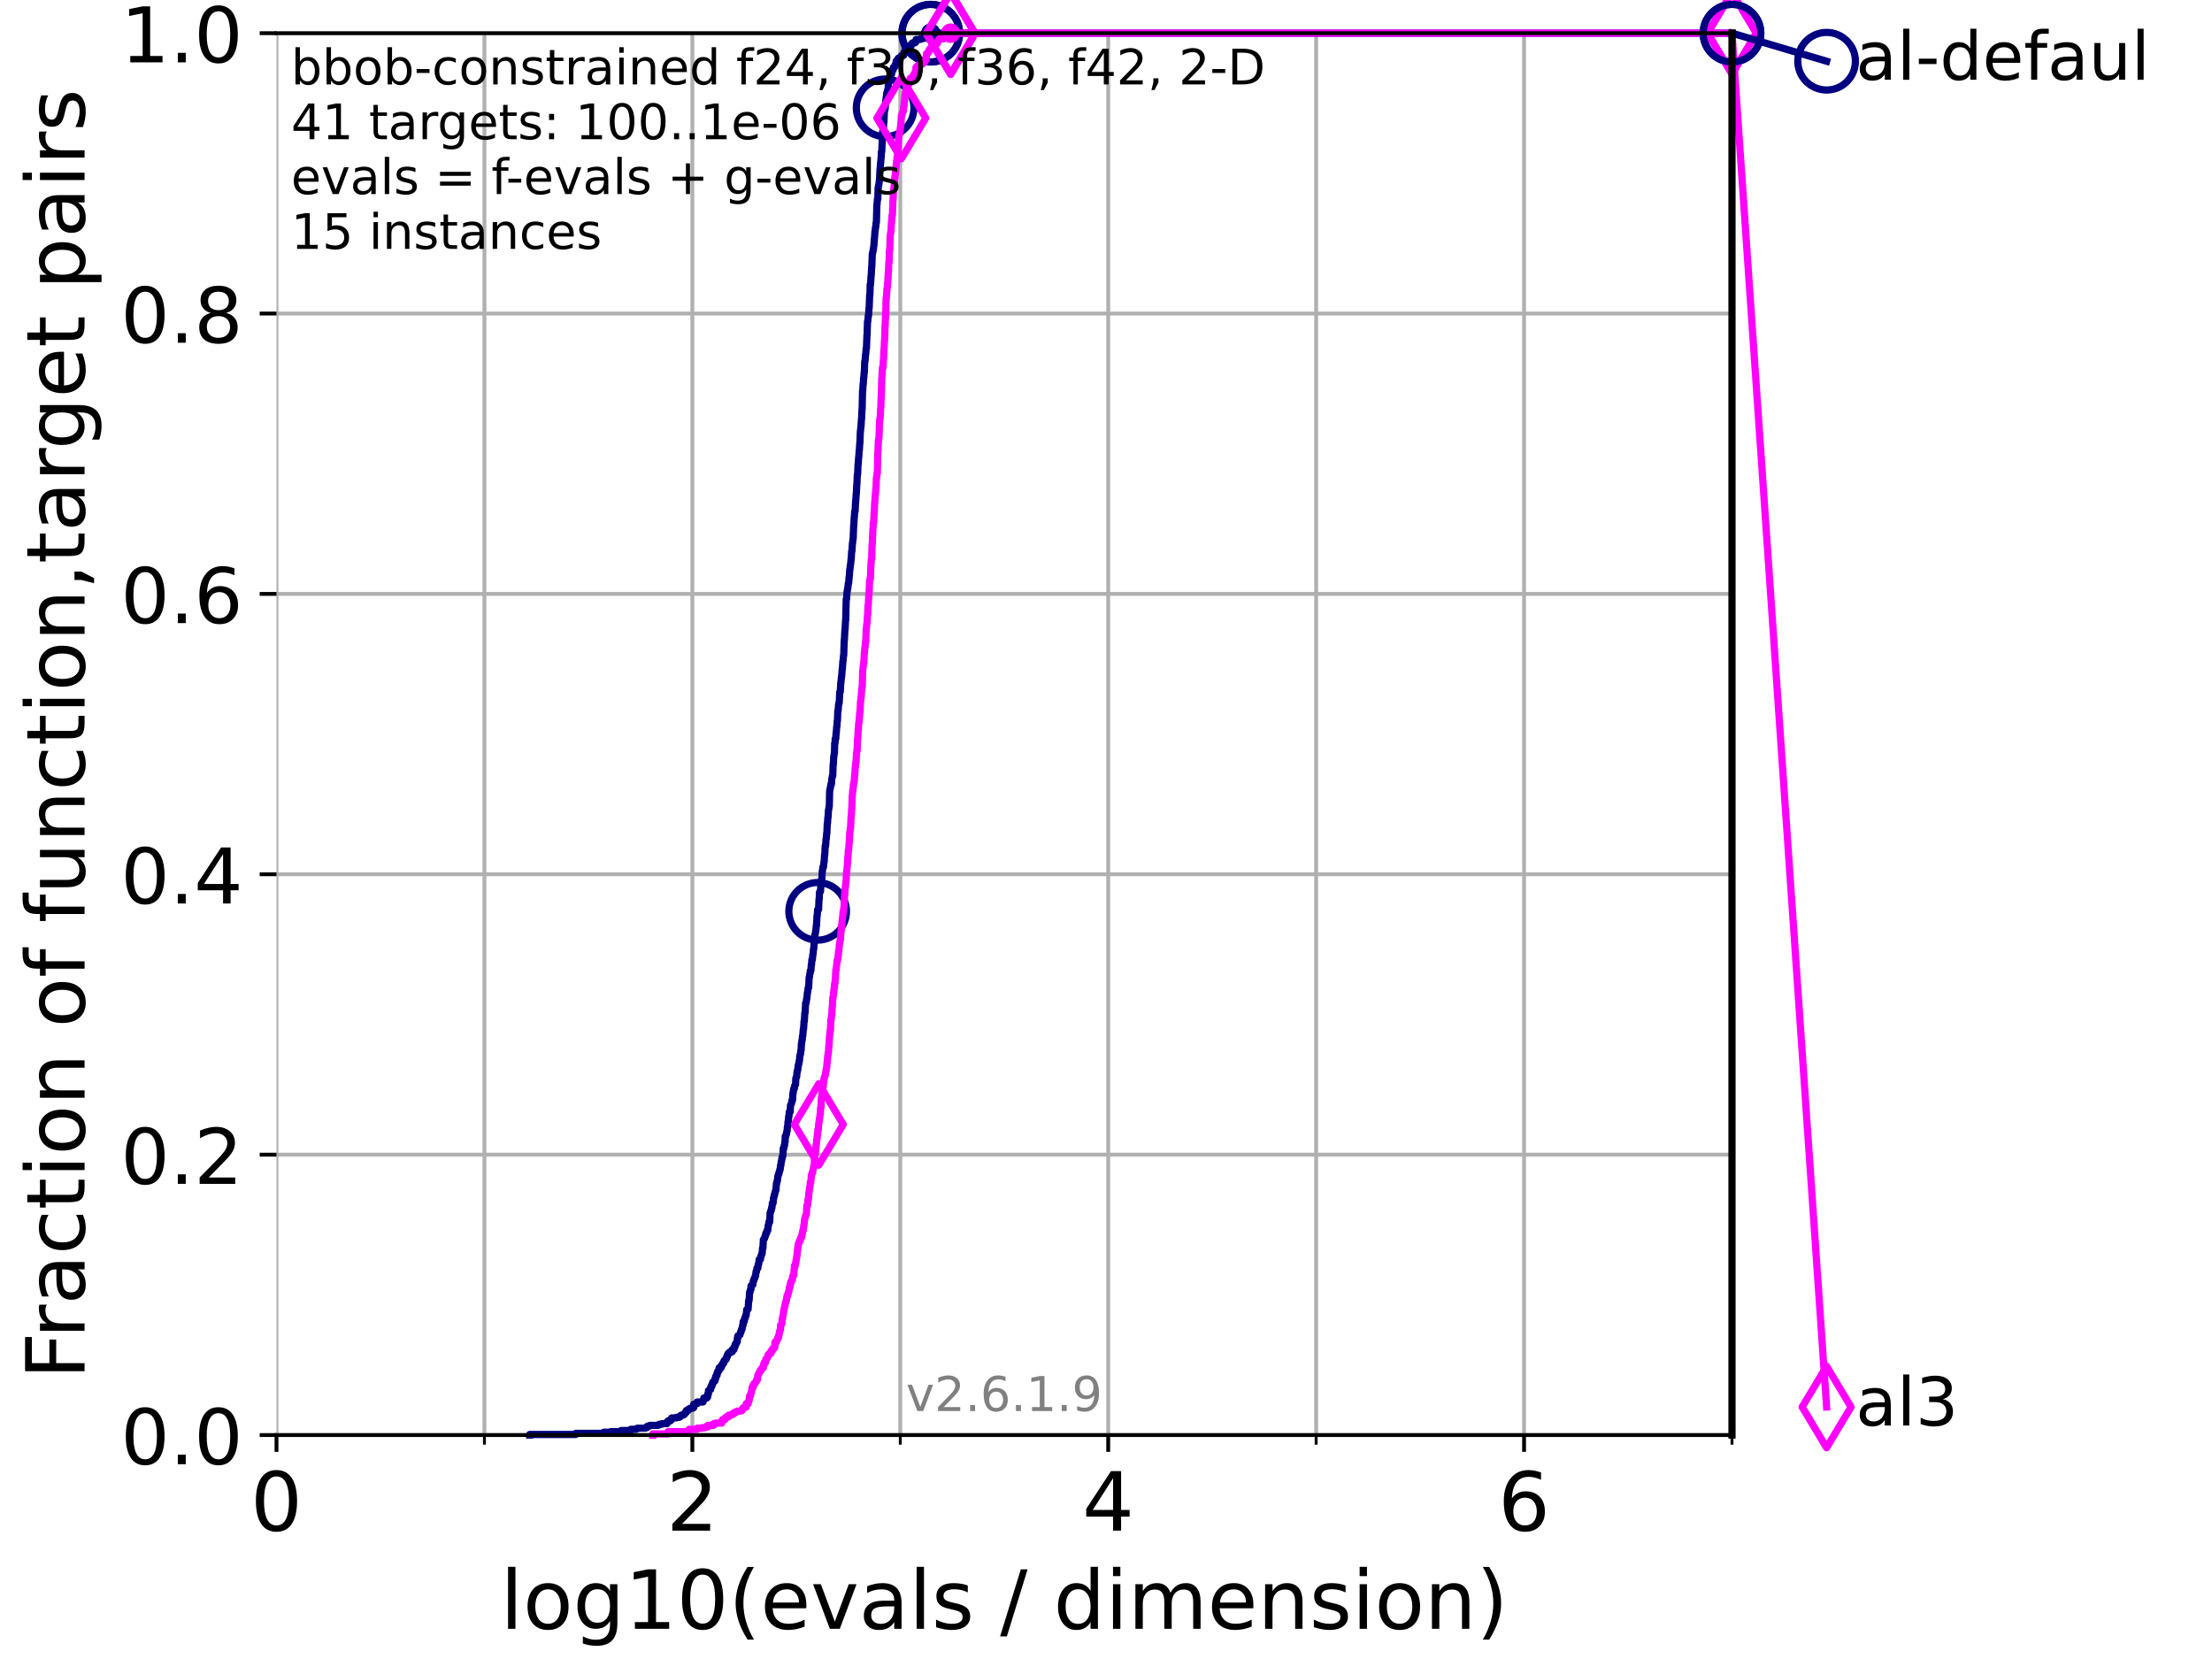 <?xml version="1.0" encoding="utf-8" standalone="no"?>
<!DOCTYPE svg PUBLIC "-//W3C//DTD SVG 1.1//EN"
  "http://www.w3.org/Graphics/SVG/1.1/DTD/svg11.dtd">
<!-- Created with matplotlib (https://matplotlib.org/) -->
<svg height="345.6pt" version="1.1" viewBox="0 0 460.8 345.6" width="460.8pt" xmlns="http://www.w3.org/2000/svg" xmlns:xlink="http://www.w3.org/1999/xlink">
 <defs>
  <style type="text/css">*{stroke-linecap:butt;stroke-linejoin:round;}</style>
 </defs>
 <g id="figure_1">
  <g id="patch_1">
   <path d="M 0 345.6 
L 460.8 345.6 
L 460.8 0 
L 0 0 
z
" style="fill:#ffffff;"/>
  </g>
  <g id="axes_1">
   <g id="patch_2">
    <path d="M 57.6 298.944 
L 360.806 298.944 
L 360.806 6.912 
L 57.6 6.912 
z
" style="fill:#ffffff;"/>
   </g>
   <g id="matplotlib.axis_1">
    <g id="xtick_1">
     <g id="line2d_1">
      <path clip-path="url(#p2b39c7e2b0)" d="M 57.6 298.944 
L 57.6 6.912 
" style="fill:none;stroke:#b0b0b0;stroke-linecap:square;stroke-width:0.8;"/>
     </g>
     <g id="line2d_2">
      <defs>
       <path d="M 0 0 
L 0 3.5 
" id="ma1fa97aa41" style="stroke:#000000;stroke-width:0.8;"/>
      </defs>
      <g>
       <use style="stroke:#000000;stroke-width:0.8;" x="57.6" xlink:href="#ma1fa97aa41" y="298.944"/>
      </g>
     </g>
     <g id="text_1">
      <!-- 0 -->
      <g transform="translate(52.192 318.861)scale(0.17 -0.17)">
       <defs>
        <path d="M 31.781 66.406 
Q 24.172 66.406 20.328 58.906 
Q 16.5 51.422 16.5 36.375 
Q 16.5 21.391 20.328 13.891 
Q 24.172 6.391 31.781 6.391 
Q 39.453 6.391 43.281 13.891 
Q 47.125 21.391 47.125 36.375 
Q 47.125 51.422 43.281 58.906 
Q 39.453 66.406 31.781 66.406 
z
M 31.781 74.219 
Q 44.047 74.219 50.516 64.516 
Q 56.984 54.828 56.984 36.375 
Q 56.984 17.969 50.516 8.266 
Q 44.047 -1.422 31.781 -1.422 
Q 19.531 -1.422 13.062 8.266 
Q 6.594 17.969 6.594 36.375 
Q 6.594 54.828 13.062 64.516 
Q 19.531 74.219 31.781 74.219 
z
" id="DejaVuSans-48"/>
       </defs>
       <use xlink:href="#DejaVuSans-48"/>
      </g>
     </g>
    </g>
    <g id="xtick_2">
     <g id="line2d_3">
      <path clip-path="url(#p2b39c7e2b0)" d="M 144.23 298.944 
L 144.23 6.912 
" style="fill:none;stroke:#b0b0b0;stroke-linecap:square;stroke-width:0.8;"/>
     </g>
     <g id="line2d_4">
      <g>
       <use style="stroke:#000000;stroke-width:0.8;" x="144.23" xlink:href="#ma1fa97aa41" y="298.944"/>
      </g>
     </g>
     <g id="text_2">
      <!-- 2 -->
      <g transform="translate(138.822 318.861)scale(0.17 -0.17)">
       <defs>
        <path d="M 19.188 8.297 
L 53.609 8.297 
L 53.609 0 
L 7.328 0 
L 7.328 8.297 
Q 12.938 14.109 22.625 23.891 
Q 32.328 33.688 34.812 36.531 
Q 39.547 41.844 41.422 45.531 
Q 43.312 49.219 43.312 52.781 
Q 43.312 58.594 39.234 62.25 
Q 35.156 65.922 28.609 65.922 
Q 23.969 65.922 18.812 64.312 
Q 13.672 62.703 7.812 59.422 
L 7.812 69.391 
Q 13.766 71.781 18.938 73 
Q 24.125 74.219 28.422 74.219 
Q 39.75 74.219 46.484 68.547 
Q 53.219 62.891 53.219 53.422 
Q 53.219 48.922 51.531 44.891 
Q 49.859 40.875 45.406 35.406 
Q 44.188 33.984 37.641 27.219 
Q 31.109 20.453 19.188 8.297 
z
" id="DejaVuSans-50"/>
       </defs>
       <use xlink:href="#DejaVuSans-50"/>
      </g>
     </g>
    </g>
    <g id="xtick_3">
     <g id="line2d_5">
      <path clip-path="url(#p2b39c7e2b0)" d="M 230.861 298.944 
L 230.861 6.912 
" style="fill:none;stroke:#b0b0b0;stroke-linecap:square;stroke-width:0.8;"/>
     </g>
     <g id="line2d_6">
      <g>
       <use style="stroke:#000000;stroke-width:0.8;" x="230.861" xlink:href="#ma1fa97aa41" y="298.944"/>
      </g>
     </g>
     <g id="text_3">
      <!-- 4 -->
      <g transform="translate(225.453 318.861)scale(0.17 -0.17)">
       <defs>
        <path d="M 37.797 64.312 
L 12.891 25.391 
L 37.797 25.391 
z
M 35.203 72.906 
L 47.609 72.906 
L 47.609 25.391 
L 58.016 25.391 
L 58.016 17.188 
L 47.609 17.188 
L 47.609 0 
L 37.797 0 
L 37.797 17.188 
L 4.891 17.188 
L 4.891 26.703 
z
" id="DejaVuSans-52"/>
       </defs>
       <use xlink:href="#DejaVuSans-52"/>
      </g>
     </g>
    </g>
    <g id="xtick_4">
     <g id="line2d_7">
      <path clip-path="url(#p2b39c7e2b0)" d="M 317.491 298.944 
L 317.491 6.912 
" style="fill:none;stroke:#b0b0b0;stroke-linecap:square;stroke-width:0.8;"/>
     </g>
     <g id="line2d_8">
      <g>
       <use style="stroke:#000000;stroke-width:0.8;" x="317.491" xlink:href="#ma1fa97aa41" y="298.944"/>
      </g>
     </g>
     <g id="text_4">
      <!-- 6 -->
      <g transform="translate(312.083 318.861)scale(0.17 -0.17)">
       <defs>
        <path d="M 33.016 40.375 
Q 26.375 40.375 22.484 35.828 
Q 18.609 31.297 18.609 23.391 
Q 18.609 15.531 22.484 10.953 
Q 26.375 6.391 33.016 6.391 
Q 39.656 6.391 43.531 10.953 
Q 47.406 15.531 47.406 23.391 
Q 47.406 31.297 43.531 35.828 
Q 39.656 40.375 33.016 40.375 
z
M 52.594 71.297 
L 52.594 62.312 
Q 48.875 64.062 45.094 64.984 
Q 41.312 65.922 37.594 65.922 
Q 27.828 65.922 22.672 59.328 
Q 17.531 52.734 16.797 39.406 
Q 19.672 43.656 24.016 45.922 
Q 28.375 48.188 33.594 48.188 
Q 44.578 48.188 50.953 41.516 
Q 57.328 34.859 57.328 23.391 
Q 57.328 12.156 50.688 5.359 
Q 44.047 -1.422 33.016 -1.422 
Q 20.359 -1.422 13.672 8.266 
Q 6.984 17.969 6.984 36.375 
Q 6.984 53.656 15.188 63.938 
Q 23.391 74.219 37.203 74.219 
Q 40.922 74.219 44.703 73.484 
Q 48.484 72.75 52.594 71.297 
z
" id="DejaVuSans-54"/>
       </defs>
       <use xlink:href="#DejaVuSans-54"/>
      </g>
     </g>
    </g>
    <g id="xtick_5">
     <g id="line2d_9">
      <path clip-path="url(#p2b39c7e2b0)" d="M 100.915 298.944 
L 100.915 6.912 
" style="fill:none;stroke:#b0b0b0;stroke-linecap:square;stroke-width:0.8;"/>
     </g>
     <g id="line2d_10">
      <defs>
       <path d="M 0 0 
L 0 2 
" id="m8707ed3bfb" style="stroke:#000000;stroke-width:0.6;"/>
      </defs>
      <g>
       <use style="stroke:#000000;stroke-width:0.6;" x="100.915" xlink:href="#m8707ed3bfb" y="298.944"/>
      </g>
     </g>
    </g>
    <g id="xtick_6">
     <g id="line2d_11">
      <path clip-path="url(#p2b39c7e2b0)" d="M 187.546 298.944 
L 187.546 6.912 
" style="fill:none;stroke:#b0b0b0;stroke-linecap:square;stroke-width:0.8;"/>
     </g>
     <g id="line2d_12">
      <g>
       <use style="stroke:#000000;stroke-width:0.6;" x="187.546" xlink:href="#m8707ed3bfb" y="298.944"/>
      </g>
     </g>
    </g>
    <g id="xtick_7">
     <g id="line2d_13">
      <path clip-path="url(#p2b39c7e2b0)" d="M 274.176 298.944 
L 274.176 6.912 
" style="fill:none;stroke:#b0b0b0;stroke-linecap:square;stroke-width:0.8;"/>
     </g>
     <g id="line2d_14">
      <g>
       <use style="stroke:#000000;stroke-width:0.6;" x="274.176" xlink:href="#m8707ed3bfb" y="298.944"/>
      </g>
     </g>
    </g>
    <g id="xtick_8">
     <g id="line2d_15">
      <path clip-path="url(#p2b39c7e2b0)" d="M 360.806 298.944 
L 360.806 6.912 
" style="fill:none;stroke:#b0b0b0;stroke-linecap:square;stroke-width:0.8;"/>
     </g>
     <g id="line2d_16">
      <g>
       <use style="stroke:#000000;stroke-width:0.6;" x="360.806" xlink:href="#m8707ed3bfb" y="298.944"/>
      </g>
     </g>
    </g>
    <g id="text_5">
     <!-- log10(evals / dimension) -->
     <g transform="translate(104.239 339.314)scale(0.17 -0.17)">
      <defs>
       <path d="M 9.422 75.984 
L 18.406 75.984 
L 18.406 0 
L 9.422 0 
z
" id="DejaVuSans-108"/>
       <path d="M 30.609 48.391 
Q 23.391 48.391 19.188 42.75 
Q 14.984 37.109 14.984 27.297 
Q 14.984 17.484 19.156 11.844 
Q 23.344 6.203 30.609 6.203 
Q 37.797 6.203 41.984 11.859 
Q 46.188 17.531 46.188 27.297 
Q 46.188 37.016 41.984 42.703 
Q 37.797 48.391 30.609 48.391 
z
M 30.609 56 
Q 42.328 56 49.016 48.375 
Q 55.719 40.766 55.719 27.297 
Q 55.719 13.875 49.016 6.219 
Q 42.328 -1.422 30.609 -1.422 
Q 18.844 -1.422 12.172 6.219 
Q 5.516 13.875 5.516 27.297 
Q 5.516 40.766 12.172 48.375 
Q 18.844 56 30.609 56 
z
" id="DejaVuSans-111"/>
       <path d="M 45.406 27.984 
Q 45.406 37.75 41.375 43.109 
Q 37.359 48.484 30.078 48.484 
Q 22.859 48.484 18.828 43.109 
Q 14.797 37.75 14.797 27.984 
Q 14.797 18.266 18.828 12.891 
Q 22.859 7.516 30.078 7.516 
Q 37.359 7.516 41.375 12.891 
Q 45.406 18.266 45.406 27.984 
z
M 54.391 6.781 
Q 54.391 -7.172 48.188 -13.984 
Q 42 -20.797 29.203 -20.797 
Q 24.469 -20.797 20.266 -20.094 
Q 16.062 -19.391 12.109 -17.922 
L 12.109 -9.188 
Q 16.062 -11.328 19.922 -12.344 
Q 23.781 -13.375 27.781 -13.375 
Q 36.625 -13.375 41.016 -8.766 
Q 45.406 -4.156 45.406 5.172 
L 45.406 9.625 
Q 42.625 4.781 38.281 2.391 
Q 33.938 0 27.875 0 
Q 17.828 0 11.672 7.656 
Q 5.516 15.328 5.516 27.984 
Q 5.516 40.672 11.672 48.328 
Q 17.828 56 27.875 56 
Q 33.938 56 38.281 53.609 
Q 42.625 51.219 45.406 46.391 
L 45.406 54.688 
L 54.391 54.688 
z
" id="DejaVuSans-103"/>
       <path d="M 12.406 8.297 
L 28.516 8.297 
L 28.516 63.922 
L 10.984 60.406 
L 10.984 69.391 
L 28.422 72.906 
L 38.281 72.906 
L 38.281 8.297 
L 54.391 8.297 
L 54.391 0 
L 12.406 0 
z
" id="DejaVuSans-49"/>
       <path d="M 31 75.875 
Q 24.469 64.656 21.281 53.656 
Q 18.109 42.672 18.109 31.391 
Q 18.109 20.125 21.312 9.062 
Q 24.516 -2 31 -13.188 
L 23.188 -13.188 
Q 15.875 -1.703 12.234 9.375 
Q 8.594 20.453 8.594 31.391 
Q 8.594 42.281 12.203 53.312 
Q 15.828 64.359 23.188 75.875 
z
" id="DejaVuSans-40"/>
       <path d="M 56.203 29.594 
L 56.203 25.203 
L 14.891 25.203 
Q 15.484 15.922 20.484 11.062 
Q 25.484 6.203 34.422 6.203 
Q 39.594 6.203 44.453 7.469 
Q 49.312 8.734 54.109 11.281 
L 54.109 2.781 
Q 49.266 0.734 44.188 -0.344 
Q 39.109 -1.422 33.891 -1.422 
Q 20.797 -1.422 13.156 6.188 
Q 5.516 13.812 5.516 26.812 
Q 5.516 40.234 12.766 48.109 
Q 20.016 56 32.328 56 
Q 43.359 56 49.781 48.891 
Q 56.203 41.797 56.203 29.594 
z
M 47.219 32.234 
Q 47.125 39.594 43.094 43.984 
Q 39.062 48.391 32.422 48.391 
Q 24.906 48.391 20.391 44.141 
Q 15.875 39.891 15.188 32.172 
z
" id="DejaVuSans-101"/>
       <path d="M 2.984 54.688 
L 12.5 54.688 
L 29.594 8.797 
L 46.688 54.688 
L 56.203 54.688 
L 35.688 0 
L 23.484 0 
z
" id="DejaVuSans-118"/>
       <path d="M 34.281 27.484 
Q 23.391 27.484 19.188 25 
Q 14.984 22.516 14.984 16.5 
Q 14.984 11.719 18.141 8.906 
Q 21.297 6.109 26.703 6.109 
Q 34.188 6.109 38.703 11.406 
Q 43.219 16.703 43.219 25.484 
L 43.219 27.484 
z
M 52.203 31.203 
L 52.203 0 
L 43.219 0 
L 43.219 8.297 
Q 40.141 3.328 35.547 0.953 
Q 30.953 -1.422 24.312 -1.422 
Q 15.922 -1.422 10.953 3.297 
Q 6 8.016 6 15.922 
Q 6 25.141 12.172 29.828 
Q 18.359 34.516 30.609 34.516 
L 43.219 34.516 
L 43.219 35.406 
Q 43.219 41.609 39.141 45 
Q 35.062 48.391 27.688 48.391 
Q 23 48.391 18.547 47.266 
Q 14.109 46.141 10.016 43.891 
L 10.016 52.203 
Q 14.938 54.109 19.578 55.047 
Q 24.219 56 28.609 56 
Q 40.484 56 46.344 49.844 
Q 52.203 43.703 52.203 31.203 
z
" id="DejaVuSans-97"/>
       <path d="M 44.281 53.078 
L 44.281 44.578 
Q 40.484 46.531 36.375 47.5 
Q 32.281 48.484 27.875 48.484 
Q 21.188 48.484 17.844 46.438 
Q 14.5 44.391 14.5 40.281 
Q 14.5 37.156 16.891 35.375 
Q 19.281 33.594 26.516 31.984 
L 29.594 31.297 
Q 39.156 29.25 43.188 25.516 
Q 47.219 21.781 47.219 15.094 
Q 47.219 7.469 41.188 3.016 
Q 35.156 -1.422 24.609 -1.422 
Q 20.219 -1.422 15.453 -0.562 
Q 10.688 0.297 5.422 2 
L 5.422 11.281 
Q 10.406 8.688 15.234 7.391 
Q 20.062 6.109 24.812 6.109 
Q 31.156 6.109 34.562 8.281 
Q 37.984 10.453 37.984 14.406 
Q 37.984 18.062 35.516 20.016 
Q 33.062 21.969 24.703 23.781 
L 21.578 24.516 
Q 13.234 26.266 9.516 29.906 
Q 5.812 33.547 5.812 39.891 
Q 5.812 47.609 11.281 51.797 
Q 16.75 56 26.812 56 
Q 31.781 56 36.172 55.266 
Q 40.578 54.547 44.281 53.078 
z
" id="DejaVuSans-115"/>
       <path id="DejaVuSans-32"/>
       <path d="M 25.391 72.906 
L 33.688 72.906 
L 8.297 -9.281 
L 0 -9.281 
z
" id="DejaVuSans-47"/>
       <path d="M 45.406 46.391 
L 45.406 75.984 
L 54.391 75.984 
L 54.391 0 
L 45.406 0 
L 45.406 8.203 
Q 42.578 3.328 38.25 0.953 
Q 33.938 -1.422 27.875 -1.422 
Q 17.969 -1.422 11.734 6.484 
Q 5.516 14.406 5.516 27.297 
Q 5.516 40.188 11.734 48.094 
Q 17.969 56 27.875 56 
Q 33.938 56 38.25 53.625 
Q 42.578 51.266 45.406 46.391 
z
M 14.797 27.297 
Q 14.797 17.391 18.875 11.75 
Q 22.953 6.109 30.078 6.109 
Q 37.203 6.109 41.297 11.75 
Q 45.406 17.391 45.406 27.297 
Q 45.406 37.203 41.297 42.844 
Q 37.203 48.484 30.078 48.484 
Q 22.953 48.484 18.875 42.844 
Q 14.797 37.203 14.797 27.297 
z
" id="DejaVuSans-100"/>
       <path d="M 9.422 54.688 
L 18.406 54.688 
L 18.406 0 
L 9.422 0 
z
M 9.422 75.984 
L 18.406 75.984 
L 18.406 64.594 
L 9.422 64.594 
z
" id="DejaVuSans-105"/>
       <path d="M 52 44.188 
Q 55.375 50.25 60.062 53.125 
Q 64.75 56 71.094 56 
Q 79.641 56 84.281 50.016 
Q 88.922 44.047 88.922 33.016 
L 88.922 0 
L 79.891 0 
L 79.891 32.719 
Q 79.891 40.578 77.094 44.375 
Q 74.312 48.188 68.609 48.188 
Q 61.625 48.188 57.562 43.547 
Q 53.516 38.922 53.516 30.906 
L 53.516 0 
L 44.484 0 
L 44.484 32.719 
Q 44.484 40.625 41.703 44.406 
Q 38.922 48.188 33.109 48.188 
Q 26.219 48.188 22.156 43.531 
Q 18.109 38.875 18.109 30.906 
L 18.109 0 
L 9.078 0 
L 9.078 54.688 
L 18.109 54.688 
L 18.109 46.188 
Q 21.188 51.219 25.484 53.609 
Q 29.781 56 35.688 56 
Q 41.656 56 45.828 52.969 
Q 50 49.953 52 44.188 
z
" id="DejaVuSans-109"/>
       <path d="M 54.891 33.016 
L 54.891 0 
L 45.906 0 
L 45.906 32.719 
Q 45.906 40.484 42.875 44.328 
Q 39.844 48.188 33.797 48.188 
Q 26.516 48.188 22.312 43.547 
Q 18.109 38.922 18.109 30.906 
L 18.109 0 
L 9.078 0 
L 9.078 54.688 
L 18.109 54.688 
L 18.109 46.188 
Q 21.344 51.125 25.703 53.562 
Q 30.078 56 35.797 56 
Q 45.219 56 50.047 50.172 
Q 54.891 44.344 54.891 33.016 
z
" id="DejaVuSans-110"/>
       <path d="M 8.016 75.875 
L 15.828 75.875 
Q 23.141 64.359 26.781 53.312 
Q 30.422 42.281 30.422 31.391 
Q 30.422 20.453 26.781 9.375 
Q 23.141 -1.703 15.828 -13.188 
L 8.016 -13.188 
Q 14.5 -2 17.703 9.062 
Q 20.906 20.125 20.906 31.391 
Q 20.906 42.672 17.703 53.656 
Q 14.5 64.656 8.016 75.875 
z
" id="DejaVuSans-41"/>
      </defs>
      <use xlink:href="#DejaVuSans-108"/>
      <use x="27.783" xlink:href="#DejaVuSans-111"/>
      <use x="88.965" xlink:href="#DejaVuSans-103"/>
      <use x="152.441" xlink:href="#DejaVuSans-49"/>
      <use x="216.064" xlink:href="#DejaVuSans-48"/>
      <use x="279.688" xlink:href="#DejaVuSans-40"/>
      <use x="318.701" xlink:href="#DejaVuSans-101"/>
      <use x="380.225" xlink:href="#DejaVuSans-118"/>
      <use x="439.404" xlink:href="#DejaVuSans-97"/>
      <use x="500.684" xlink:href="#DejaVuSans-108"/>
      <use x="528.467" xlink:href="#DejaVuSans-115"/>
      <use x="580.566" xlink:href="#DejaVuSans-32"/>
      <use x="612.354" xlink:href="#DejaVuSans-47"/>
      <use x="646.045" xlink:href="#DejaVuSans-32"/>
      <use x="677.832" xlink:href="#DejaVuSans-100"/>
      <use x="741.309" xlink:href="#DejaVuSans-105"/>
      <use x="769.092" xlink:href="#DejaVuSans-109"/>
      <use x="866.504" xlink:href="#DejaVuSans-101"/>
      <use x="928.027" xlink:href="#DejaVuSans-110"/>
      <use x="991.406" xlink:href="#DejaVuSans-115"/>
      <use x="1043.506" xlink:href="#DejaVuSans-105"/>
      <use x="1071.289" xlink:href="#DejaVuSans-111"/>
      <use x="1132.471" xlink:href="#DejaVuSans-110"/>
      <use x="1195.85" xlink:href="#DejaVuSans-41"/>
     </g>
    </g>
   </g>
   <g id="matplotlib.axis_2">
    <g id="ytick_1">
     <g id="line2d_17">
      <path clip-path="url(#p2b39c7e2b0)" d="M 57.6 298.944 
L 360.806 298.944 
" style="fill:none;stroke:#b0b0b0;stroke-linecap:square;stroke-width:0.8;"/>
     </g>
     <g id="line2d_18">
      <defs>
       <path d="M 0 0 
L -3.5 0 
" id="mfa2e494f0a" style="stroke:#000000;stroke-width:0.8;"/>
      </defs>
      <g>
       <use style="stroke:#000000;stroke-width:0.8;" x="57.6" xlink:href="#mfa2e494f0a" y="298.944"/>
      </g>
     </g>
     <g id="text_6">
      <!-- 0.0 -->
      <g transform="translate(25.155 305.023)scale(0.16 -0.16)">
       <defs>
        <path d="M 10.688 12.406 
L 21 12.406 
L 21 0 
L 10.688 0 
z
" id="DejaVuSans-46"/>
       </defs>
       <use xlink:href="#DejaVuSans-48"/>
       <use x="63.623" xlink:href="#DejaVuSans-46"/>
       <use x="95.41" xlink:href="#DejaVuSans-48"/>
      </g>
     </g>
    </g>
    <g id="ytick_2">
     <g id="line2d_19">
      <path clip-path="url(#p2b39c7e2b0)" d="M 57.6 240.538 
L 360.806 240.538 
" style="fill:none;stroke:#b0b0b0;stroke-linecap:square;stroke-width:0.8;"/>
     </g>
     <g id="line2d_20">
      <g>
       <use style="stroke:#000000;stroke-width:0.8;" x="57.6" xlink:href="#mfa2e494f0a" y="240.538"/>
      </g>
     </g>
     <g id="text_7">
      <!-- 0.2 -->
      <g transform="translate(25.155 246.616)scale(0.16 -0.16)">
       <use xlink:href="#DejaVuSans-48"/>
       <use x="63.623" xlink:href="#DejaVuSans-46"/>
       <use x="95.41" xlink:href="#DejaVuSans-50"/>
      </g>
     </g>
    </g>
    <g id="ytick_3">
     <g id="line2d_21">
      <path clip-path="url(#p2b39c7e2b0)" d="M 57.6 182.131 
L 360.806 182.131 
" style="fill:none;stroke:#b0b0b0;stroke-linecap:square;stroke-width:0.8;"/>
     </g>
     <g id="line2d_22">
      <g>
       <use style="stroke:#000000;stroke-width:0.8;" x="57.6" xlink:href="#mfa2e494f0a" y="182.131"/>
      </g>
     </g>
     <g id="text_8">
      <!-- 0.4 -->
      <g transform="translate(25.155 188.21)scale(0.16 -0.16)">
       <use xlink:href="#DejaVuSans-48"/>
       <use x="63.623" xlink:href="#DejaVuSans-46"/>
       <use x="95.41" xlink:href="#DejaVuSans-52"/>
      </g>
     </g>
    </g>
    <g id="ytick_4">
     <g id="line2d_23">
      <path clip-path="url(#p2b39c7e2b0)" d="M 57.6 123.725 
L 360.806 123.725 
" style="fill:none;stroke:#b0b0b0;stroke-linecap:square;stroke-width:0.8;"/>
     </g>
     <g id="line2d_24">
      <g>
       <use style="stroke:#000000;stroke-width:0.8;" x="57.6" xlink:href="#mfa2e494f0a" y="123.725"/>
      </g>
     </g>
     <g id="text_9">
      <!-- 0.6 -->
      <g transform="translate(25.155 129.804)scale(0.16 -0.16)">
       <use xlink:href="#DejaVuSans-48"/>
       <use x="63.623" xlink:href="#DejaVuSans-46"/>
       <use x="95.41" xlink:href="#DejaVuSans-54"/>
      </g>
     </g>
    </g>
    <g id="ytick_5">
     <g id="line2d_25">
      <path clip-path="url(#p2b39c7e2b0)" d="M 57.6 65.318 
L 360.806 65.318 
" style="fill:none;stroke:#b0b0b0;stroke-linecap:square;stroke-width:0.8;"/>
     </g>
     <g id="line2d_26">
      <g>
       <use style="stroke:#000000;stroke-width:0.8;" x="57.6" xlink:href="#mfa2e494f0a" y="65.318"/>
      </g>
     </g>
     <g id="text_10">
      <!-- 0.8 -->
      <g transform="translate(25.155 71.397)scale(0.16 -0.16)">
       <defs>
        <path d="M 31.781 34.625 
Q 24.75 34.625 20.719 30.859 
Q 16.703 27.094 16.703 20.516 
Q 16.703 13.922 20.719 10.156 
Q 24.75 6.391 31.781 6.391 
Q 38.812 6.391 42.859 10.172 
Q 46.922 13.969 46.922 20.516 
Q 46.922 27.094 42.891 30.859 
Q 38.875 34.625 31.781 34.625 
z
M 21.922 38.812 
Q 15.578 40.375 12.031 44.719 
Q 8.5 49.078 8.5 55.328 
Q 8.5 64.062 14.719 69.141 
Q 20.953 74.219 31.781 74.219 
Q 42.672 74.219 48.875 69.141 
Q 55.078 64.062 55.078 55.328 
Q 55.078 49.078 51.531 44.719 
Q 48 40.375 41.703 38.812 
Q 48.828 37.156 52.797 32.312 
Q 56.781 27.484 56.781 20.516 
Q 56.781 9.906 50.312 4.234 
Q 43.844 -1.422 31.781 -1.422 
Q 19.734 -1.422 13.25 4.234 
Q 6.781 9.906 6.781 20.516 
Q 6.781 27.484 10.781 32.312 
Q 14.797 37.156 21.922 38.812 
z
M 18.312 54.391 
Q 18.312 48.734 21.844 45.562 
Q 25.391 42.391 31.781 42.391 
Q 38.141 42.391 41.719 45.562 
Q 45.312 48.734 45.312 54.391 
Q 45.312 60.062 41.719 63.234 
Q 38.141 66.406 31.781 66.406 
Q 25.391 66.406 21.844 63.234 
Q 18.312 60.062 18.312 54.391 
z
" id="DejaVuSans-56"/>
       </defs>
       <use xlink:href="#DejaVuSans-48"/>
       <use x="63.623" xlink:href="#DejaVuSans-46"/>
       <use x="95.41" xlink:href="#DejaVuSans-56"/>
      </g>
     </g>
    </g>
    <g id="ytick_6">
     <g id="line2d_27">
      <path clip-path="url(#p2b39c7e2b0)" d="M 57.6 6.912 
L 360.806 6.912 
" style="fill:none;stroke:#b0b0b0;stroke-linecap:square;stroke-width:0.8;"/>
     </g>
     <g id="line2d_28">
      <g>
       <use style="stroke:#000000;stroke-width:0.8;" x="57.6" xlink:href="#mfa2e494f0a" y="6.912"/>
      </g>
     </g>
     <g id="text_11">
      <!-- 1.0 -->
      <g transform="translate(25.155 12.991)scale(0.16 -0.16)">
       <use xlink:href="#DejaVuSans-49"/>
       <use x="63.623" xlink:href="#DejaVuSans-46"/>
       <use x="95.41" xlink:href="#DejaVuSans-48"/>
      </g>
     </g>
    </g>
    <g id="text_12">
     <!-- Fraction of function,target pairs -->
     <g transform="translate(17.62 287.313)rotate(-90)scale(0.17 -0.17)">
      <defs>
       <path d="M 9.812 72.906 
L 51.703 72.906 
L 51.703 64.594 
L 19.672 64.594 
L 19.672 43.109 
L 48.578 43.109 
L 48.578 34.812 
L 19.672 34.812 
L 19.672 0 
L 9.812 0 
z
" id="DejaVuSans-70"/>
       <path d="M 41.109 46.297 
Q 39.594 47.172 37.812 47.578 
Q 36.031 48 33.891 48 
Q 26.266 48 22.188 43.047 
Q 18.109 38.094 18.109 28.812 
L 18.109 0 
L 9.078 0 
L 9.078 54.688 
L 18.109 54.688 
L 18.109 46.188 
Q 20.953 51.172 25.484 53.578 
Q 30.031 56 36.531 56 
Q 37.453 56 38.578 55.875 
Q 39.703 55.766 41.062 55.516 
z
" id="DejaVuSans-114"/>
       <path d="M 48.781 52.594 
L 48.781 44.188 
Q 44.969 46.297 41.141 47.344 
Q 37.312 48.391 33.406 48.391 
Q 24.656 48.391 19.812 42.844 
Q 14.984 37.312 14.984 27.297 
Q 14.984 17.281 19.812 11.734 
Q 24.656 6.203 33.406 6.203 
Q 37.312 6.203 41.141 7.25 
Q 44.969 8.297 48.781 10.406 
L 48.781 2.094 
Q 45.016 0.344 40.984 -0.531 
Q 36.969 -1.422 32.422 -1.422 
Q 20.062 -1.422 12.781 6.344 
Q 5.516 14.109 5.516 27.297 
Q 5.516 40.672 12.859 48.328 
Q 20.219 56 33.016 56 
Q 37.156 56 41.109 55.141 
Q 45.062 54.297 48.781 52.594 
z
" id="DejaVuSans-99"/>
       <path d="M 18.312 70.219 
L 18.312 54.688 
L 36.812 54.688 
L 36.812 47.703 
L 18.312 47.703 
L 18.312 18.016 
Q 18.312 11.328 20.141 9.422 
Q 21.969 7.516 27.594 7.516 
L 36.812 7.516 
L 36.812 0 
L 27.594 0 
Q 17.188 0 13.234 3.875 
Q 9.281 7.766 9.281 18.016 
L 9.281 47.703 
L 2.688 47.703 
L 2.688 54.688 
L 9.281 54.688 
L 9.281 70.219 
z
" id="DejaVuSans-116"/>
       <path d="M 37.109 75.984 
L 37.109 68.5 
L 28.516 68.5 
Q 23.688 68.5 21.797 66.547 
Q 19.922 64.594 19.922 59.516 
L 19.922 54.688 
L 34.719 54.688 
L 34.719 47.703 
L 19.922 47.703 
L 19.922 0 
L 10.891 0 
L 10.891 47.703 
L 2.297 47.703 
L 2.297 54.688 
L 10.891 54.688 
L 10.891 58.5 
Q 10.891 67.625 15.141 71.797 
Q 19.391 75.984 28.609 75.984 
z
" id="DejaVuSans-102"/>
       <path d="M 8.5 21.578 
L 8.5 54.688 
L 17.484 54.688 
L 17.484 21.922 
Q 17.484 14.156 20.5 10.266 
Q 23.531 6.391 29.594 6.391 
Q 36.859 6.391 41.078 11.031 
Q 45.312 15.672 45.312 23.688 
L 45.312 54.688 
L 54.297 54.688 
L 54.297 0 
L 45.312 0 
L 45.312 8.406 
Q 42.047 3.422 37.719 1 
Q 33.406 -1.422 27.688 -1.422 
Q 18.266 -1.422 13.375 4.438 
Q 8.5 10.297 8.5 21.578 
z
M 31.109 56 
z
" id="DejaVuSans-117"/>
       <path d="M 11.719 12.406 
L 22.016 12.406 
L 22.016 4 
L 14.016 -11.625 
L 7.719 -11.625 
L 11.719 4 
z
" id="DejaVuSans-44"/>
       <path d="M 18.109 8.203 
L 18.109 -20.797 
L 9.078 -20.797 
L 9.078 54.688 
L 18.109 54.688 
L 18.109 46.391 
Q 20.953 51.266 25.266 53.625 
Q 29.594 56 35.594 56 
Q 45.562 56 51.781 48.094 
Q 58.016 40.188 58.016 27.297 
Q 58.016 14.406 51.781 6.484 
Q 45.562 -1.422 35.594 -1.422 
Q 29.594 -1.422 25.266 0.953 
Q 20.953 3.328 18.109 8.203 
z
M 48.688 27.297 
Q 48.688 37.203 44.609 42.844 
Q 40.531 48.484 33.406 48.484 
Q 26.266 48.484 22.188 42.844 
Q 18.109 37.203 18.109 27.297 
Q 18.109 17.391 22.188 11.75 
Q 26.266 6.109 33.406 6.109 
Q 40.531 6.109 44.609 11.75 
Q 48.688 17.391 48.688 27.297 
z
" id="DejaVuSans-112"/>
      </defs>
      <use xlink:href="#DejaVuSans-70"/>
      <use x="50.27" xlink:href="#DejaVuSans-114"/>
      <use x="91.383" xlink:href="#DejaVuSans-97"/>
      <use x="152.662" xlink:href="#DejaVuSans-99"/>
      <use x="207.643" xlink:href="#DejaVuSans-116"/>
      <use x="246.852" xlink:href="#DejaVuSans-105"/>
      <use x="274.635" xlink:href="#DejaVuSans-111"/>
      <use x="335.816" xlink:href="#DejaVuSans-110"/>
      <use x="399.195" xlink:href="#DejaVuSans-32"/>
      <use x="430.982" xlink:href="#DejaVuSans-111"/>
      <use x="492.164" xlink:href="#DejaVuSans-102"/>
      <use x="527.369" xlink:href="#DejaVuSans-32"/>
      <use x="559.156" xlink:href="#DejaVuSans-102"/>
      <use x="594.361" xlink:href="#DejaVuSans-117"/>
      <use x="657.74" xlink:href="#DejaVuSans-110"/>
      <use x="721.119" xlink:href="#DejaVuSans-99"/>
      <use x="776.1" xlink:href="#DejaVuSans-116"/>
      <use x="815.309" xlink:href="#DejaVuSans-105"/>
      <use x="843.092" xlink:href="#DejaVuSans-111"/>
      <use x="904.273" xlink:href="#DejaVuSans-110"/>
      <use x="967.652" xlink:href="#DejaVuSans-44"/>
      <use x="999.439" xlink:href="#DejaVuSans-116"/>
      <use x="1038.648" xlink:href="#DejaVuSans-97"/>
      <use x="1099.928" xlink:href="#DejaVuSans-114"/>
      <use x="1139.291" xlink:href="#DejaVuSans-103"/>
      <use x="1202.768" xlink:href="#DejaVuSans-101"/>
      <use x="1264.291" xlink:href="#DejaVuSans-116"/>
      <use x="1303.5" xlink:href="#DejaVuSans-32"/>
      <use x="1335.287" xlink:href="#DejaVuSans-112"/>
      <use x="1398.764" xlink:href="#DejaVuSans-97"/>
      <use x="1460.043" xlink:href="#DejaVuSans-105"/>
      <use x="1487.826" xlink:href="#DejaVuSans-114"/>
      <use x="1528.939" xlink:href="#DejaVuSans-115"/>
     </g>
    </g>
   </g>
   <g id="line2d_29">
    <defs>
     <path d="M 0 1.5 
C 0.398 1.5 0.779 1.342 1.061 1.061 
C 1.342 0.779 1.5 0.398 1.5 0 
C 1.5 -0.398 1.342 -0.779 1.061 -1.061 
C 0.779 -1.342 0.398 -1.5 0 -1.5 
C -0.398 -1.5 -0.779 -1.342 -1.061 -1.061 
C -1.342 -0.779 -1.5 -0.398 -1.5 0 
C -1.5 0.398 -1.342 0.779 -1.061 1.061 
C -0.779 1.342 -0.398 1.5 0 1.5 
z
" id="me9ea5f7641" style="stroke:#000080;"/>
    </defs>
    <g>
     <use style="fill:#000080;stroke:#000080;" x="193.895" xlink:href="#me9ea5f7641" y="6.912"/>
     <use style="fill:#000080;stroke:#000080;" x="193.895" xlink:href="#me9ea5f7641" y="6.912"/>
    </g>
   </g>
   <g id="line2d_30">
    <path d="M 110.336 298.944 
L 110.336 298.825 
L 119.945 298.825 
L 119.945 298.588 
L 125.779 298.588 
L 125.779 298.35 
L 127.227 298.35 
L 127.227 298.232 
L 129.417 298.232 
L 129.417 297.994 
L 131.378 297.994 
L 131.378 297.757 
L 132.464 297.757 
L 132.464 297.638 
L 132.812 297.638 
L 132.812 297.519 
L 134.464 297.519 
L 134.464 297.401 
L 134.777 297.401 
L 134.777 297.163 
L 135.085 297.163 
L 135.085 297.045 
L 135.389 297.045 
L 135.389 296.926 
L 137.113 296.926 
L 137.113 296.807 
L 137.386 296.807 
L 137.386 296.688 
L 137.92 296.688 
L 137.92 296.57 
L 138.944 296.57 
L 138.944 296.214 
L 139.191 296.214 
L 139.191 295.976 
L 139.677 295.976 
L 139.677 295.739 
L 139.915 295.739 
L 139.915 295.383 
L 140.838 295.383 
L 140.838 295.264 
L 141.502 295.264 
L 141.502 295.145 
L 141.718 295.145 
L 141.718 294.908 
L 141.932 294.908 
L 141.932 294.789 
L 142.353 294.789 
L 142.353 294.67 
L 142.559 294.67 
L 142.559 294.433 
L 142.764 294.433 
L 142.764 294.196 
L 142.966 294.196 
L 142.966 293.839 
L 143.364 293.839 
L 143.364 293.602 
L 143.56 293.602 
L 143.56 293.483 
L 143.754 293.483 
L 143.754 293.365 
L 144.324 293.365 
L 144.324 293.246 
L 144.51 293.246 
L 144.51 292.534 
L 144.878 292.534 
L 144.878 292.415 
L 145.238 292.415 
L 145.238 292.059 
L 146.446 292.059 
L 146.446 291.703 
L 146.613 291.703 
L 146.613 291.228 
L 147.264 291.228 
L 147.264 290.99 
L 147.424 290.99 
L 147.424 290.397 
L 147.582 290.397 
L 147.582 289.684 
L 147.738 289.684 
L 147.738 289.566 
L 147.894 289.566 
L 147.894 289.447 
L 148.048 289.447 
L 148.048 288.972 
L 148.201 288.972 
L 148.201 288.616 
L 148.353 288.616 
L 148.353 288.26 
L 148.503 288.26 
L 148.503 287.904 
L 148.652 287.904 
L 148.652 287.785 
L 148.801 287.785 
L 148.801 287.666 
L 148.948 287.666 
L 148.948 287.191 
L 149.093 287.191 
L 149.093 286.717 
L 149.238 286.717 
L 149.238 286.479 
L 149.382 286.479 
L 149.382 286.004 
L 149.524 286.004 
L 149.524 285.648 
L 149.666 285.648 
L 149.666 285.53 
L 149.806 285.53 
L 149.806 284.936 
L 150.221 284.936 
L 150.221 284.58 
L 150.357 284.58 
L 150.357 284.342 
L 150.493 284.342 
L 150.493 284.105 
L 150.627 284.105 
L 150.627 283.986 
L 150.76 283.986 
L 150.76 283.63 
L 150.893 283.63 
L 150.893 283.393 
L 151.024 283.393 
L 151.024 283.274 
L 151.155 283.274 
L 151.155 283.155 
L 151.285 283.155 
L 151.285 282.799 
L 151.414 282.799 
L 151.414 282.562 
L 151.542 282.562 
L 151.542 282.206 
L 151.669 282.206 
L 151.669 281.968 
L 151.795 281.968 
L 151.795 281.849 
L 152.045 281.849 
L 152.045 281.612 
L 152.535 281.612 
L 152.535 281.137 
L 152.895 281.137 
L 152.895 280.662 
L 153.013 280.662 
L 153.013 280.544 
L 153.131 280.544 
L 153.131 280.069 
L 153.247 280.069 
L 153.247 279.95 
L 153.364 279.95 
L 153.364 279.713 
L 153.479 279.713 
L 153.479 279.475 
L 153.594 279.475 
L 153.594 278.763 
L 153.708 278.763 
L 153.708 278.288 
L 153.934 278.288 
L 153.934 278.169 
L 154.046 278.169 
L 154.046 278.051 
L 154.157 278.051 
L 154.268 277.457 
L 154.378 277.457 
L 154.487 276.864 
L 154.596 276.864 
L 154.704 276.033 
L 154.811 276.033 
L 154.811 275.32 
L 155.024 275.32 
L 155.13 274.608 
L 155.235 274.608 
L 155.34 274.014 
L 155.444 274.014 
L 155.547 272.827 
L 155.65 272.827 
L 155.65 272.709 
L 155.854 272.709 
L 155.955 270.928 
L 156.056 270.928 
L 156.156 269.147 
L 156.255 269.147 
L 156.354 268.554 
L 156.453 268.554 
L 156.453 267.841 
L 156.648 267.841 
L 156.745 267.604 
L 156.841 267.604 
L 156.937 266.773 
L 157.033 266.773 
L 157.128 266.298 
L 157.222 266.298 
L 157.317 265.823 
L 157.41 265.823 
L 157.503 264.874 
L 157.596 264.874 
L 157.688 264.161 
L 157.871 264.161 
L 157.962 263.33 
L 158.053 263.33 
L 158.143 262.381 
L 158.41 262.381 
L 158.498 261.668 
L 158.586 261.668 
L 158.674 261.194 
L 158.761 261.194 
L 158.848 260.006 
L 158.934 260.006 
L 159.02 258.226 
L 159.105 258.226 
L 159.19 257.988 
L 159.275 257.988 
L 159.359 257.513 
L 159.443 257.513 
L 159.527 256.92 
L 159.693 256.92 
L 159.776 256.326 
L 159.94 256.326 
L 160.021 255.258 
L 160.102 255.258 
L 160.183 254.546 
L 160.343 254.546 
L 160.423 252.646 
L 160.502 252.646 
L 160.581 252.171 
L 160.66 252.171 
L 160.738 251.578 
L 160.817 251.578 
L 160.894 250.628 
L 161.049 250.628 
L 161.126 249.56 
L 161.202 249.56 
L 161.278 248.966 
L 161.354 248.966 
L 161.43 248.373 
L 161.505 248.373 
L 161.58 247.898 
L 161.654 247.898 
L 161.729 246.592 
L 161.803 246.592 
L 161.877 245.998 
L 161.95 245.998 
L 162.023 245.049 
L 162.096 245.049 
L 162.169 244.574 
L 162.241 244.574 
L 162.313 244.099 
L 162.385 244.099 
L 162.457 243.624 
L 162.528 243.624 
L 162.599 242.793 
L 162.67 242.793 
L 162.74 241.962 
L 162.81 241.962 
L 162.88 241.25 
L 162.95 241.25 
L 163.019 240.775 
L 163.088 240.775 
L 163.157 239.232 
L 163.294 239.232 
L 163.363 238.638 
L 163.43 238.638 
L 163.498 237.807 
L 163.566 237.807 
L 163.566 236.739 
L 163.7 236.739 
L 163.766 236.264 
L 163.833 236.264 
L 163.899 235.67 
L 163.965 235.67 
L 164.031 234.721 
L 164.096 234.721 
L 164.162 233.652 
L 164.227 233.652 
L 164.292 232.584 
L 164.356 232.584 
L 164.421 231.634 
L 164.613 231.634 
L 164.676 230.21 
L 164.74 230.21 
L 164.803 229.972 
L 164.866 229.972 
L 164.928 229.497 
L 164.991 229.497 
L 164.991 229.141 
L 165.115 229.141 
L 165.177 227.717 
L 165.239 227.717 
L 165.3 227.004 
L 165.362 227.004 
L 165.362 226.767 
L 165.483 226.767 
L 165.544 226.173 
L 165.605 226.173 
L 165.665 225.936 
L 165.725 225.936 
L 165.785 224.63 
L 165.845 224.63 
L 165.904 224.274 
L 165.964 224.274 
L 166.023 223.324 
L 166.082 223.324 
L 166.14 222.849 
L 166.199 222.849 
L 166.257 222.018 
L 166.316 222.018 
L 166.374 221.544 
L 166.432 221.544 
L 166.489 220.95 
L 166.547 220.95 
L 166.604 220 
L 166.661 220 
L 166.718 219.526 
L 166.775 219.526 
L 166.832 218.813 
L 166.888 218.813 
L 166.945 217.389 
L 167.001 217.389 
L 167.057 216.676 
L 167.113 216.676 
L 167.168 215.845 
L 167.224 215.845 
L 167.334 214.421 
L 167.389 214.421 
L 167.499 212.759 
L 167.553 212.759 
L 167.662 210.978 
L 167.716 210.978 
L 167.824 208.96 
L 167.931 208.96 
L 168.037 208.01 
L 168.09 208.01 
L 168.196 206.705 
L 168.248 206.705 
L 168.353 205.755 
L 168.457 205.755 
L 168.56 203.618 
L 168.612 203.618 
L 168.715 202.787 
L 168.766 202.787 
L 168.817 202.194 
L 168.918 202.194 
L 169.019 200.888 
L 169.07 200.888 
L 169.12 199.938 
L 169.22 199.938 
L 169.319 198.87 
L 169.369 198.87 
L 169.467 197.682 
L 169.516 197.682 
L 169.614 196.258 
L 169.663 196.258 
L 169.76 194.715 
L 169.808 194.715 
L 169.905 194.002 
L 169.953 194.002 
L 170.048 192.815 
L 170.096 192.815 
L 170.191 190.797 
L 170.238 190.797 
L 170.332 189.491 
L 170.519 189.491 
L 170.612 187.355 
L 170.658 187.355 
L 170.704 185.93 
L 170.796 185.93 
L 170.796 185.693 
L 170.933 185.693 
L 171.024 183.793 
L 171.069 183.793 
L 171.159 183.081 
L 171.204 183.081 
L 171.294 181.419 
L 171.338 181.419 
L 171.427 180.588 
L 171.56 180.588 
L 171.647 179.52 
L 171.691 179.52 
L 171.778 177.976 
L 171.822 177.976 
L 171.908 176.196 
L 171.994 176.196 
L 172.08 174.771 
L 172.123 174.771 
L 172.208 173.584 
L 172.251 173.584 
L 172.335 171.566 
L 172.378 171.566 
L 172.462 170.26 
L 172.504 170.26 
L 172.587 168.717 
L 172.629 168.717 
L 172.712 168.004 
L 172.753 168.004 
L 172.835 164.681 
L 172.876 164.681 
L 172.958 164.087 
L 172.999 164.087 
L 173.08 163.375 
L 173.202 163.375 
L 173.282 162.188 
L 173.322 162.188 
L 173.402 161.594 
L 173.482 161.594 
L 173.561 159.22 
L 173.601 159.22 
L 173.68 157.558 
L 173.719 157.558 
L 173.797 156.846 
L 173.836 156.846 
L 173.875 154.827 
L 173.953 154.827 
L 173.992 153.878 
L 174.107 153.878 
L 174.184 152.572 
L 174.222 152.572 
L 174.298 151.385 
L 174.336 151.385 
L 174.412 150.198 
L 174.45 150.198 
L 174.525 148.061 
L 174.6 148.061 
L 174.675 146.874 
L 174.712 146.874 
L 174.749 146.399 
L 174.824 146.399 
L 174.934 144.143 
L 175.044 144.143 
L 175.154 142.125 
L 175.19 142.125 
L 175.298 140.938 
L 175.334 140.938 
L 175.442 139.395 
L 175.478 139.395 
L 175.585 137.733 
L 175.62 137.733 
L 175.726 136.546 
L 175.762 136.546 
L 175.867 133.34 
L 175.902 133.34 
L 176.006 131.204 
L 176.041 131.204 
L 176.145 129.186 
L 176.179 129.186 
L 176.282 124.793 
L 176.351 124.793 
L 176.453 123.25 
L 176.487 123.25 
L 176.588 122.538 
L 176.622 122.538 
L 176.722 121.469 
L 176.789 121.469 
L 176.889 120.163 
L 176.922 120.163 
L 177.021 118.62 
L 177.054 118.62 
L 177.152 117.67 
L 177.185 117.67 
L 177.282 116.602 
L 177.315 116.602 
L 177.412 114.821 
L 177.476 114.821 
L 177.572 113.159 
L 177.604 113.159 
L 177.7 112.21 
L 177.731 112.21 
L 177.826 109.598 
L 177.858 109.598 
L 177.952 107.699 
L 177.983 107.699 
L 178.046 106.512 
L 178.139 106.512 
L 178.232 104.493 
L 178.263 104.493 
L 178.355 102.95 
L 178.385 102.95 
L 178.477 100.932 
L 178.507 100.932 
L 178.598 98.795 
L 178.659 98.795 
L 178.749 96.658 
L 178.779 96.658 
L 178.869 95.234 
L 178.899 95.234 
L 178.988 93.809 
L 179.018 93.809 
L 179.106 92.266 
L 179.136 92.266 
L 179.224 89.892 
L 179.253 89.892 
L 179.34 88.823 
L 179.369 88.823 
L 179.456 87.28 
L 179.485 87.28 
L 179.572 85.262 
L 179.6 85.262 
L 179.686 81.463 
L 179.715 81.463 
L 179.8 80.039 
L 179.829 80.039 
L 179.913 78.733 
L 179.942 78.733 
L 180.026 77.546 
L 180.054 77.546 
L 180.138 75.29 
L 180.194 75.29 
L 180.305 73.866 
L 180.332 73.866 
L 180.442 72.56 
L 180.497 72.56 
L 180.606 69.711 
L 180.633 69.711 
L 180.715 66.98 
L 180.769 66.98 
L 180.876 65.793 
L 180.93 65.793 
L 181.036 64.131 
L 181.063 64.131 
L 181.169 61.401 
L 181.222 61.401 
L 181.274 59.264 
L 181.353 59.264 
L 181.457 57.483 
L 181.483 57.483 
L 181.587 55.584 
L 181.613 55.584 
L 181.715 52.854 
L 181.767 52.854 
L 181.869 52.141 
L 181.919 52.141 
L 182.021 51.192 
L 182.046 51.192 
L 182.146 49.648 
L 182.171 49.648 
L 182.271 48.224 
L 182.296 48.224 
L 182.371 47.393 
L 182.42 47.393 
L 182.519 46.324 
L 182.568 46.324 
L 182.666 42.644 
L 182.69 42.644 
L 182.787 41.457 
L 182.86 41.457 
L 182.932 39.083 
L 182.98 39.083 
L 183.076 38.371 
L 183.099 38.371 
L 183.194 37.421 
L 183.218 37.421 
L 183.313 35.284 
L 183.336 35.284 
L 183.43 33.978 
L 183.453 33.978 
L 183.547 32.791 
L 183.57 32.791 
L 183.616 31.604 
L 183.686 31.604 
L 183.778 29.467 
L 183.801 29.467 
L 183.893 27.33 
L 183.915 27.33 
L 184.006 26.737 
L 184.029 26.737 
L 184.097 25.431 
L 184.142 25.431 
L 184.232 23.176 
L 184.277 23.176 
L 184.299 22.701 
L 184.389 22.701 
L 184.499 21.039 
L 184.522 21.039 
L 184.632 20.089 
L 184.654 20.089 
L 184.719 19.377 
L 184.828 19.377 
L 184.893 18.783 
L 185.001 18.783 
L 185.087 16.884 
L 185.13 16.884 
L 185.173 16.646 
L 185.343 16.646 
L 185.406 16.409 
L 185.49 16.409 
L 185.595 15.697 
L 185.637 15.697 
L 185.74 15.341 
L 185.761 15.341 
L 185.823 14.628 
L 186.048 14.628 
L 186.11 14.035 
L 186.231 14.035 
L 186.231 13.916 
L 186.432 13.916 
L 186.511 13.441 
L 186.551 13.441 
L 186.65 13.085 
L 186.689 13.085 
L 186.689 12.729 
L 186.905 12.729 
L 186.982 12.373 
L 187.04 12.373 
L 187.118 12.135 
L 187.442 12.135 
L 187.442 12.017 
L 187.555 12.017 
L 187.63 11.779 
L 187.853 11.779 
L 187.853 11.542 
L 188.238 11.542 
L 188.347 10.83 
L 188.526 10.83 
L 188.526 10.473 
L 188.651 10.473 
L 188.757 10.236 
L 188.932 10.236 
L 188.932 10.117 
L 189.072 10.117 
L 189.072 9.88 
L 189.466 9.88 
L 189.466 9.761 
L 189.602 9.761 
L 189.602 9.524 
L 189.836 9.524 
L 189.836 9.168 
L 190.085 9.168 
L 190.085 8.93 
L 190.603 8.93 
L 190.603 8.811 
L 190.747 8.811 
L 190.842 8.218 
L 191.675 8.218 
L 191.675 8.099 
L 192.108 8.099 
L 192.108 7.98 
L 192.532 7.98 
L 192.532 7.862 
L 192.661 7.862 
L 192.718 7.506 
L 193.058 7.506 
L 193.058 7.387 
L 193.295 7.387 
L 193.295 7.031 
L 193.895 7.031 
L 193.895 6.912 
L 360.806 6.912 
L 360.806 6.912 
" style="fill:none;stroke:#000080;stroke-linecap:square;stroke-width:1.5;"/>
   </g>
   <g id="line2d_31">
    <defs>
     <path d="M 0 6 
C 1.591 6 3.117 5.368 4.243 4.243 
C 5.368 3.117 6 1.591 6 0 
C 6 -1.591 5.368 -3.117 4.243 -4.243 
C 3.117 -5.368 1.591 -6 0 -6 
C -1.591 -6 -3.117 -5.368 -4.243 -4.243 
C -5.368 -3.117 -6 -1.591 -6 0 
C -6 1.591 -5.368 3.117 -4.243 4.243 
C -3.117 5.368 -1.591 6 0 6 
z
" id="m080a68d516" style="stroke:#000080;stroke-width:1.5;"/>
    </defs>
    <g>
     <use style="fill-opacity:0;stroke:#000080;stroke-width:1.5;" x="170.332" xlink:href="#m080a68d516" y="189.847"/>
     <use style="fill-opacity:0;stroke:#000080;stroke-width:1.5;" x="184.389" xlink:href="#m080a68d516" y="22.463"/>
     <use style="fill-opacity:0;stroke:#000080;stroke-width:1.5;" x="193.895" xlink:href="#m080a68d516" y="6.912"/>
     <use style="fill-opacity:0;stroke:#000080;stroke-width:1.5;" x="193.895" xlink:href="#m080a68d516" y="6.912"/>
     <use style="fill-opacity:0;stroke:#000080;stroke-width:1.5;" x="360.806" xlink:href="#m080a68d516" y="6.912"/>
    </g>
   </g>
   <g id="line2d_32">
    <path style="fill:none;stroke:#000080;stroke-linecap:square;stroke-width:1.5;"/>
    <g/>
   </g>
   <g id="line2d_33">
    <defs>
     <path d="M 0 1.5 
C 0.398 1.5 0.779 1.342 1.061 1.061 
C 1.342 0.779 1.5 0.398 1.5 0 
C 1.5 -0.398 1.342 -0.779 1.061 -1.061 
C 0.779 -1.342 0.398 -1.5 0 -1.5 
C -0.398 -1.5 -0.779 -1.342 -1.061 -1.061 
C -1.342 -0.779 -1.5 -0.398 -1.5 0 
C -1.5 0.398 -1.342 0.779 -1.061 1.061 
C -0.779 1.342 -0.398 1.5 0 1.5 
z
" id="m6f8f111e42" style="stroke:#ff00ff;"/>
    </defs>
    <g>
     <use style="fill:#ff00ff;stroke:#ff00ff;" x="198.035" xlink:href="#m6f8f111e42" y="6.912"/>
     <use style="fill:#ff00ff;stroke:#ff00ff;" x="198.035" xlink:href="#m6f8f111e42" y="6.912"/>
    </g>
   </g>
   <g id="line2d_34">
    <path d="M 135.981 298.944 
L 135.981 298.707 
L 139.191 298.707 
L 139.191 298.232 
L 143.364 298.232 
L 143.364 297.994 
L 143.56 297.994 
L 143.56 297.757 
L 145.238 297.757 
L 145.238 297.519 
L 146.278 297.519 
L 146.278 297.401 
L 146.941 297.401 
L 146.941 297.282 
L 147.424 297.282 
L 147.424 296.926 
L 148.652 296.926 
L 148.652 296.57 
L 149.093 296.57 
L 149.093 296.451 
L 150.357 296.451 
L 150.357 296.214 
L 150.493 296.214 
L 150.493 295.739 
L 151.024 295.739 
L 151.024 295.383 
L 151.285 295.383 
L 151.285 295.145 
L 151.795 295.145 
L 151.795 294.789 
L 152.292 294.789 
L 152.292 294.67 
L 152.656 294.67 
L 152.656 294.433 
L 153.013 294.433 
L 153.013 294.196 
L 153.364 294.196 
L 153.364 294.077 
L 153.594 294.077 
L 153.594 293.958 
L 154.378 293.958 
L 154.378 293.839 
L 154.596 293.839 
L 154.704 293.365 
L 154.811 293.365 
L 154.811 293.246 
L 155.13 293.246 
L 155.13 293.127 
L 155.444 293.127 
L 155.444 292.415 
L 155.854 292.415 
L 155.955 291.821 
L 156.056 291.821 
L 156.156 290.753 
L 156.354 290.753 
L 156.453 290.041 
L 156.551 290.041 
L 156.648 289.091 
L 156.841 289.091 
L 156.841 288.616 
L 157.033 288.616 
L 157.128 288.141 
L 157.317 288.141 
L 157.41 287.904 
L 157.503 287.904 
L 157.596 287.429 
L 157.78 287.429 
L 157.871 286.479 
L 157.962 286.479 
L 158.053 286.123 
L 158.143 286.123 
L 158.232 285.767 
L 158.321 285.767 
L 158.321 285.53 
L 158.498 285.53 
L 158.586 285.173 
L 158.674 285.173 
L 158.674 285.055 
L 158.848 285.055 
L 158.848 284.936 
L 159.02 284.936 
L 159.02 284.342 
L 159.19 284.342 
L 159.19 283.868 
L 159.443 283.868 
L 159.527 283.155 
L 159.693 283.155 
L 159.776 282.918 
L 159.858 282.918 
L 159.94 282.562 
L 160.021 282.562 
L 160.021 282.206 
L 160.183 282.206 
L 160.263 281.968 
L 160.581 281.968 
L 160.66 281.375 
L 160.894 281.375 
L 160.972 280.9 
L 161.278 280.9 
L 161.354 280.544 
L 161.43 280.544 
L 161.43 279.594 
L 161.729 279.594 
L 161.803 279.238 
L 161.877 279.238 
L 161.877 279 
L 162.023 279 
L 162.023 278.644 
L 162.169 278.644 
L 162.241 278.051 
L 162.313 278.051 
L 162.385 277.338 
L 162.457 277.338 
L 162.528 276.982 
L 162.599 276.982 
L 162.599 276.033 
L 162.74 276.033 
L 162.81 275.795 
L 162.88 275.795 
L 162.95 274.727 
L 163.019 274.727 
L 163.088 274.014 
L 163.157 274.014 
L 163.226 273.183 
L 163.294 273.183 
L 163.363 272.471 
L 163.43 272.471 
L 163.498 271.878 
L 163.566 271.878 
L 163.633 271.284 
L 163.7 271.284 
L 163.766 270.928 
L 163.833 270.928 
L 163.899 270.216 
L 163.965 270.216 
L 163.965 269.86 
L 164.096 269.86 
L 164.162 269.385 
L 164.227 269.385 
L 164.292 269.029 
L 164.356 269.029 
L 164.421 268.198 
L 164.549 268.198 
L 164.613 267.604 
L 164.676 267.604 
L 164.676 267.129 
L 164.803 267.129 
L 164.866 266.892 
L 164.928 266.892 
L 164.928 266.654 
L 165.053 266.654 
L 165.115 265.823 
L 165.239 265.823 
L 165.239 265.705 
L 165.362 265.705 
L 165.423 264.399 
L 165.483 264.399 
L 165.483 263.686 
L 165.665 263.686 
L 165.725 263.093 
L 165.785 263.093 
L 165.845 262.381 
L 165.904 262.381 
L 165.964 261.668 
L 166.023 261.668 
L 166.082 260.6 
L 166.14 260.6 
L 166.199 259.769 
L 166.257 259.769 
L 166.316 259.057 
L 166.432 259.057 
L 166.489 258.582 
L 166.547 258.582 
L 166.547 258.463 
L 166.718 258.463 
L 166.775 257.87 
L 166.832 257.87 
L 166.888 257.632 
L 167.057 257.632 
L 167.113 256.92 
L 167.168 256.92 
L 167.224 256.326 
L 167.334 256.326 
L 167.444 255.258 
L 167.499 255.258 
L 167.608 253.952 
L 167.662 253.952 
L 167.77 253.359 
L 167.824 253.359 
L 167.931 253.002 
L 167.984 253.002 
L 168.09 251.103 
L 168.248 251.103 
L 168.301 249.916 
L 168.405 249.916 
L 168.509 248.373 
L 168.56 248.373 
L 168.663 247.304 
L 168.715 247.304 
L 168.817 246.236 
L 168.918 246.236 
L 169.019 244.811 
L 169.07 244.811 
L 169.17 244.336 
L 169.269 244.336 
L 169.369 243.624 
L 169.418 243.624 
L 169.516 242.912 
L 169.614 242.912 
L 169.712 240.656 
L 169.76 240.656 
L 169.857 240.063 
L 169.905 240.063 
L 170.001 238.519 
L 170.048 238.519 
L 170.143 237.332 
L 170.191 237.332 
L 170.285 236.264 
L 170.332 236.264 
L 170.379 235.314 
L 170.473 235.314 
L 170.566 233.89 
L 170.612 233.89 
L 170.704 232.94 
L 170.75 232.94 
L 170.842 232.109 
L 170.888 232.109 
L 170.933 230.803 
L 171.024 230.803 
L 171.114 228.666 
L 171.159 228.666 
L 171.249 227.598 
L 171.294 227.598 
L 171.338 226.886 
L 171.427 226.886 
L 171.515 225.699 
L 171.56 225.699 
L 171.647 224.63 
L 171.691 224.63 
L 171.735 224.393 
L 171.822 224.393 
L 171.908 223.918 
L 171.951 223.918 
L 172.037 223.087 
L 172.08 223.087 
L 172.166 222.493 
L 172.208 222.493 
L 172.293 221.306 
L 172.335 221.306 
L 172.42 220 
L 172.462 220 
L 172.545 219.169 
L 172.587 219.169 
L 172.67 217.745 
L 172.712 217.745 
L 172.794 215.845 
L 172.835 215.845 
L 172.917 214.658 
L 172.999 214.658 
L 173.08 212.403 
L 173.161 212.403 
L 173.242 211.453 
L 173.282 211.453 
L 173.362 209.672 
L 173.402 209.672 
L 173.482 207.773 
L 173.561 207.773 
L 173.64 206.823 
L 173.68 206.823 
L 173.758 205.755 
L 173.797 205.755 
L 173.836 205.043 
L 173.914 205.043 
L 173.992 203.974 
L 174.03 203.974 
L 174.107 202.075 
L 174.184 202.075 
L 174.26 201.125 
L 174.298 201.125 
L 174.374 200.057 
L 174.488 200.057 
L 174.563 199.344 
L 174.6 199.344 
L 174.675 198.157 
L 174.749 198.157 
L 174.86 196.733 
L 174.897 196.733 
L 175.008 195.783 
L 175.081 195.783 
L 175.19 194.121 
L 175.226 194.121 
L 175.334 192.578 
L 175.37 192.578 
L 175.478 191.272 
L 175.514 191.272 
L 175.62 189.966 
L 175.691 189.966 
L 175.797 188.898 
L 175.832 188.898 
L 175.937 186.405 
L 175.972 186.405 
L 176.076 184.862 
L 176.11 184.862 
L 176.214 183.674 
L 176.248 183.674 
L 176.351 181.656 
L 176.385 181.656 
L 176.487 180.469 
L 176.52 180.469 
L 176.622 178.451 
L 176.655 178.451 
L 176.722 177.145 
L 176.789 177.145 
L 176.889 175.483 
L 176.922 175.483 
L 177.021 173.346 
L 177.054 173.346 
L 177.152 172.516 
L 177.185 172.516 
L 177.282 170.26 
L 177.315 170.26 
L 177.412 168.479 
L 177.444 168.479 
L 177.54 165.63 
L 177.572 165.63 
L 177.668 164.443 
L 177.7 164.443 
L 177.795 163.375 
L 177.826 163.375 
L 177.92 162.781 
L 177.952 162.781 
L 178.046 161.238 
L 178.077 161.238 
L 178.17 159.813 
L 178.201 159.813 
L 178.263 158.864 
L 178.324 158.864 
L 178.416 156.964 
L 178.447 156.964 
L 178.507 156.252 
L 178.568 156.252 
L 178.629 153.878 
L 178.689 153.878 
L 178.779 151.86 
L 178.809 151.86 
L 178.869 150.672 
L 178.928 150.672 
L 179.018 149.367 
L 179.047 149.367 
L 179.106 148.298 
L 179.165 148.298 
L 179.253 146.161 
L 179.282 146.161 
L 179.369 145.212 
L 179.398 145.212 
L 179.485 143.787 
L 179.514 143.787 
L 179.6 142.956 
L 179.629 142.956 
L 179.715 139.751 
L 179.743 139.751 
L 179.829 138.683 
L 179.857 138.683 
L 179.942 137.852 
L 179.97 137.852 
L 180.054 135.952 
L 180.082 135.952 
L 180.166 134.884 
L 180.194 134.884 
L 180.277 133.815 
L 180.332 133.815 
L 180.442 131.085 
L 180.47 131.085 
L 180.552 130.017 
L 180.606 130.017 
L 180.715 128.117 
L 180.742 128.117 
L 180.823 126.099 
L 180.876 126.099 
L 180.983 123.844 
L 181.036 123.844 
L 181.143 121.113 
L 181.169 121.113 
L 181.248 120.52 
L 181.327 120.52 
L 181.431 117.433 
L 181.457 117.433 
L 181.535 116.365 
L 181.587 116.365 
L 181.664 113.397 
L 181.715 113.397 
L 181.818 110.548 
L 181.843 110.548 
L 181.919 108.886 
L 181.995 108.886 
L 182.096 106.63 
L 182.121 106.63 
L 182.221 104.493 
L 182.246 104.493 
L 182.346 102.95 
L 182.371 102.95 
L 182.469 101.644 
L 182.494 101.644 
L 182.568 99.508 
L 182.617 99.508 
L 182.714 98.558 
L 182.763 98.558 
L 182.86 94.284 
L 182.884 94.284 
L 182.98 91.791 
L 183.004 91.791 
L 183.099 91.079 
L 183.123 91.079 
L 183.218 87.755 
L 183.242 87.755 
L 183.336 87.043 
L 183.36 87.043 
L 183.453 85.143 
L 183.477 85.143 
L 183.57 82.413 
L 183.593 82.413 
L 183.686 78.852 
L 183.709 78.852 
L 183.801 76.952 
L 183.824 76.952 
L 183.824 76.596 
L 183.938 76.596 
L 184.029 74.934 
L 184.052 74.934 
L 184.142 72.797 
L 184.165 72.797 
L 184.255 70.898 
L 184.277 70.898 
L 184.366 67.93 
L 184.389 67.93 
L 184.499 65.2 
L 184.522 65.2 
L 184.588 62.113 
L 184.654 62.113 
L 184.763 60.214 
L 184.807 60.214 
L 184.915 58.908 
L 184.937 58.908 
L 185.044 56.771 
L 185.066 56.771 
L 185.173 54.516 
L 185.216 54.516 
L 185.279 52.141 
L 185.343 52.141 
L 185.448 48.936 
L 185.469 48.936 
L 185.553 48.343 
L 185.595 48.343 
L 185.699 46.443 
L 185.72 46.443 
L 185.823 44.9 
L 185.905 44.9 
L 186.008 41.932 
L 186.028 41.932 
L 186.13 39.677 
L 186.191 39.677 
L 186.291 38.252 
L 186.311 38.252 
L 186.412 36.827 
L 186.471 36.827 
L 186.571 35.522 
L 186.591 35.522 
L 186.689 34.453 
L 186.729 34.453 
L 186.768 33.504 
L 186.846 33.504 
L 186.866 32.673 
L 186.963 32.673 
L 187.06 30.892 
L 187.118 30.892 
L 187.194 28.755 
L 187.233 28.755 
L 187.271 28.161 
L 187.347 28.161 
L 187.385 27.449 
L 187.461 27.449 
L 187.555 26.618 
L 187.574 26.618 
L 187.667 25.55 
L 187.705 25.55 
L 187.779 24.007 
L 187.89 24.007 
L 188.001 23.413 
L 188.056 23.413 
L 188.147 23.176 
L 188.184 23.176 
L 188.274 22.107 
L 188.311 22.107 
L 188.419 20.92 
L 188.454 20.92 
L 188.562 19.614 
L 188.597 19.614 
L 188.633 19.258 
L 188.721 19.258 
L 188.774 18.546 
L 189.002 18.546 
L 189.106 18.19 
L 189.124 18.19 
L 189.175 17.477 
L 189.398 17.477 
L 189.449 16.765 
L 189.568 16.765 
L 189.619 16.29 
L 190.019 16.29 
L 190.019 16.172 
L 190.232 16.172 
L 190.281 15.578 
L 190.491 15.578 
L 190.571 15.103 
L 190.763 15.103 
L 190.81 14.035 
L 190.92 14.035 
L 191.015 13.797 
L 191.263 13.797 
L 191.263 13.679 
L 191.402 13.679 
L 191.402 13.441 
L 191.856 13.441 
L 191.856 13.322 
L 192.197 13.322 
L 192.197 13.085 
L 192.387 13.085 
L 192.387 12.966 
L 192.632 12.966 
L 192.661 12.491 
L 192.917 12.491 
L 193.002 11.186 
L 193.156 11.186 
L 193.254 10.948 
L 193.461 10.948 
L 193.557 10.355 
L 193.639 10.355 
L 193.639 10.236 
L 193.895 10.236 
L 193.976 9.88 
L 194.029 9.88 
L 194.029 9.761 
L 194.215 9.761 
L 194.215 9.642 
L 194.359 9.642 
L 194.451 9.405 
L 194.825 9.405 
L 194.927 9.168 
L 195.167 9.168 
L 195.242 8.93 
L 195.304 8.93 
L 195.404 8.455 
L 195.564 8.455 
L 195.674 8.099 
L 196.58 8.099 
L 196.615 7.743 
L 196.937 7.743 
L 196.937 7.268 
L 197.254 7.268 
L 197.254 7.031 
L 198.035 7.031 
L 198.035 6.912 
L 360.806 6.912 
L 360.806 6.912 
" style="fill:none;stroke:#ff00ff;stroke-linecap:square;stroke-width:1.5;"/>
   </g>
   <g id="line2d_35">
    <defs>
     <path d="M -0 8.485 
L 5.091 0 
L 0 -8.485 
L -5.091 -0 
z
" id="m49b82e56dd" style="stroke:#ff00ff;stroke-linejoin:miter;stroke-width:1.5;"/>
    </defs>
    <g>
     <use style="fill-opacity:0;stroke:#ff00ff;stroke-linejoin:miter;stroke-width:1.5;" x="170.566" xlink:href="#m49b82e56dd" y="234.246"/>
     <use style="fill-opacity:0;stroke:#ff00ff;stroke-linejoin:miter;stroke-width:1.5;" x="187.761" xlink:href="#m49b82e56dd" y="24.6"/>
     <use style="fill-opacity:0;stroke:#ff00ff;stroke-linejoin:miter;stroke-width:1.5;" x="198.035" xlink:href="#m49b82e56dd" y="7.031"/>
     <use style="fill-opacity:0;stroke:#ff00ff;stroke-linejoin:miter;stroke-width:1.5;" x="198.035" xlink:href="#m49b82e56dd" y="6.912"/>
     <use style="fill-opacity:0;stroke:#ff00ff;stroke-linejoin:miter;stroke-width:1.5;" x="360.806" xlink:href="#m49b82e56dd" y="6.912"/>
    </g>
   </g>
   <g id="line2d_36">
    <path style="fill:none;stroke:#ff00ff;stroke-linecap:square;stroke-width:1.5;"/>
    <g/>
   </g>
   <g id="line2d_37">
    <path d="M 360.806 6.912 
L 380.515 293.103 
" style="fill:none;stroke:#ff00ff;stroke-linecap:square;stroke-width:1.5;"/>
    <g>
     <use style="fill-opacity:0;stroke:#ff00ff;stroke-linejoin:miter;stroke-width:1.5;" x="360.806" xlink:href="#m49b82e56dd" y="6.912"/>
     <use style="fill-opacity:0;stroke:#ff00ff;stroke-linejoin:miter;stroke-width:1.5;" x="380.515" xlink:href="#m49b82e56dd" y="293.103"/>
    </g>
   </g>
   <g id="line2d_38">
    <path d="M 360.806 6.912 
L 380.515 12.753 
" style="fill:none;stroke:#000080;stroke-linecap:square;stroke-width:1.5;"/>
    <g>
     <use style="fill-opacity:0;stroke:#000080;stroke-width:1.5;" x="360.806" xlink:href="#m080a68d516" y="6.912"/>
     <use style="fill-opacity:0;stroke:#000080;stroke-width:1.5;" x="380.515" xlink:href="#m080a68d516" y="12.753"/>
    </g>
   </g>
   <g id="line2d_39">
    <path d="M 360.806 298.944 
L 360.806 6.912 
" style="fill:none;stroke:#000000;stroke-linecap:square;stroke-width:1.5;"/>
   </g>
   <g id="patch_3">
    <path d="M 57.6 298.944 
L 360.806 298.944 
" style="fill:none;stroke:#000000;stroke-linecap:square;stroke-linejoin:miter;stroke-width:0.8;"/>
   </g>
   <g id="patch_4">
    <path d="M 57.6 6.912 
L 360.806 6.912 
" style="fill:none;stroke:#000000;stroke-linecap:square;stroke-linejoin:miter;stroke-width:0.8;"/>
   </g>
   <g id="text_13">
    <!-- al3 -->
    <g transform="translate(386.579 296.966)scale(0.14 -0.14)">
     <defs>
      <path d="M 40.578 39.312 
Q 47.656 37.797 51.625 33 
Q 55.609 28.219 55.609 21.188 
Q 55.609 10.406 48.188 4.484 
Q 40.766 -1.422 27.094 -1.422 
Q 22.516 -1.422 17.656 -0.516 
Q 12.797 0.391 7.625 2.203 
L 7.625 11.719 
Q 11.719 9.328 16.594 8.109 
Q 21.484 6.891 26.812 6.891 
Q 36.078 6.891 40.938 10.547 
Q 45.797 14.203 45.797 21.188 
Q 45.797 27.641 41.281 31.266 
Q 36.766 34.906 28.719 34.906 
L 20.219 34.906 
L 20.219 43.016 
L 29.109 43.016 
Q 36.375 43.016 40.234 45.922 
Q 44.094 48.828 44.094 54.297 
Q 44.094 59.906 40.109 62.906 
Q 36.141 65.922 28.719 65.922 
Q 24.656 65.922 20.016 65.031 
Q 15.375 64.156 9.812 62.312 
L 9.812 71.094 
Q 15.438 72.656 20.344 73.438 
Q 25.25 74.219 29.594 74.219 
Q 40.828 74.219 47.359 69.109 
Q 53.906 64.016 53.906 55.328 
Q 53.906 49.266 50.438 45.094 
Q 46.969 40.922 40.578 39.312 
z
" id="DejaVuSans-51"/>
     </defs>
     <use xlink:href="#DejaVuSans-97"/>
     <use x="61.279" xlink:href="#DejaVuSans-108"/>
     <use x="89.062" xlink:href="#DejaVuSans-51"/>
    </g>
   </g>
   <g id="text_14">
    <!-- al-defaul -->
    <g transform="translate(386.579 16.616)scale(0.14 -0.14)">
     <defs>
      <path d="M 4.891 31.391 
L 31.203 31.391 
L 31.203 23.391 
L 4.891 23.391 
z
" id="DejaVuSans-45"/>
     </defs>
     <use xlink:href="#DejaVuSans-97"/>
     <use x="61.279" xlink:href="#DejaVuSans-108"/>
     <use x="89.062" xlink:href="#DejaVuSans-45"/>
     <use x="125.146" xlink:href="#DejaVuSans-100"/>
     <use x="188.623" xlink:href="#DejaVuSans-101"/>
     <use x="250.146" xlink:href="#DejaVuSans-102"/>
     <use x="285.352" xlink:href="#DejaVuSans-97"/>
     <use x="346.631" xlink:href="#DejaVuSans-117"/>
     <use x="410.01" xlink:href="#DejaVuSans-108"/>
    </g>
   </g>
   <g id="text_15">
    <!-- bbob-constrained f24, f30, f36, f42, 2-D -->
    <g transform="translate(60.632 17.583)scale(0.102 -0.102)">
     <defs>
      <path d="M 48.688 27.297 
Q 48.688 37.203 44.609 42.844 
Q 40.531 48.484 33.406 48.484 
Q 26.266 48.484 22.188 42.844 
Q 18.109 37.203 18.109 27.297 
Q 18.109 17.391 22.188 11.75 
Q 26.266 6.109 33.406 6.109 
Q 40.531 6.109 44.609 11.75 
Q 48.688 17.391 48.688 27.297 
z
M 18.109 46.391 
Q 20.953 51.266 25.266 53.625 
Q 29.594 56 35.594 56 
Q 45.562 56 51.781 48.094 
Q 58.016 40.188 58.016 27.297 
Q 58.016 14.406 51.781 6.484 
Q 45.562 -1.422 35.594 -1.422 
Q 29.594 -1.422 25.266 0.953 
Q 20.953 3.328 18.109 8.203 
L 18.109 0 
L 9.078 0 
L 9.078 75.984 
L 18.109 75.984 
z
" id="DejaVuSans-98"/>
      <path d="M 19.672 64.797 
L 19.672 8.109 
L 31.594 8.109 
Q 46.688 8.109 53.688 14.938 
Q 60.688 21.781 60.688 36.531 
Q 60.688 51.172 53.688 57.984 
Q 46.688 64.797 31.594 64.797 
z
M 9.812 72.906 
L 30.078 72.906 
Q 51.266 72.906 61.172 64.094 
Q 71.094 55.281 71.094 36.531 
Q 71.094 17.672 61.125 8.828 
Q 51.172 0 30.078 0 
L 9.812 0 
z
" id="DejaVuSans-68"/>
     </defs>
     <use xlink:href="#DejaVuSans-98"/>
     <use x="63.477" xlink:href="#DejaVuSans-98"/>
     <use x="126.953" xlink:href="#DejaVuSans-111"/>
     <use x="188.135" xlink:href="#DejaVuSans-98"/>
     <use x="251.611" xlink:href="#DejaVuSans-45"/>
     <use x="287.695" xlink:href="#DejaVuSans-99"/>
     <use x="342.676" xlink:href="#DejaVuSans-111"/>
     <use x="403.857" xlink:href="#DejaVuSans-110"/>
     <use x="467.236" xlink:href="#DejaVuSans-115"/>
     <use x="519.336" xlink:href="#DejaVuSans-116"/>
     <use x="558.545" xlink:href="#DejaVuSans-114"/>
     <use x="599.658" xlink:href="#DejaVuSans-97"/>
     <use x="660.938" xlink:href="#DejaVuSans-105"/>
     <use x="688.721" xlink:href="#DejaVuSans-110"/>
     <use x="752.1" xlink:href="#DejaVuSans-101"/>
     <use x="813.623" xlink:href="#DejaVuSans-100"/>
     <use x="877.1" xlink:href="#DejaVuSans-32"/>
     <use x="908.887" xlink:href="#DejaVuSans-102"/>
     <use x="944.092" xlink:href="#DejaVuSans-50"/>
     <use x="1007.715" xlink:href="#DejaVuSans-52"/>
     <use x="1071.338" xlink:href="#DejaVuSans-44"/>
     <use x="1103.125" xlink:href="#DejaVuSans-32"/>
     <use x="1134.912" xlink:href="#DejaVuSans-102"/>
     <use x="1170.117" xlink:href="#DejaVuSans-51"/>
     <use x="1233.74" xlink:href="#DejaVuSans-48"/>
     <use x="1297.363" xlink:href="#DejaVuSans-44"/>
     <use x="1329.15" xlink:href="#DejaVuSans-32"/>
     <use x="1360.938" xlink:href="#DejaVuSans-102"/>
     <use x="1396.143" xlink:href="#DejaVuSans-51"/>
     <use x="1459.766" xlink:href="#DejaVuSans-54"/>
     <use x="1523.389" xlink:href="#DejaVuSans-44"/>
     <use x="1555.176" xlink:href="#DejaVuSans-32"/>
     <use x="1586.963" xlink:href="#DejaVuSans-102"/>
     <use x="1622.168" xlink:href="#DejaVuSans-52"/>
     <use x="1685.791" xlink:href="#DejaVuSans-50"/>
     <use x="1749.414" xlink:href="#DejaVuSans-44"/>
     <use x="1781.201" xlink:href="#DejaVuSans-32"/>
     <use x="1812.988" xlink:href="#DejaVuSans-50"/>
     <use x="1876.611" xlink:href="#DejaVuSans-45"/>
     <use x="1912.695" xlink:href="#DejaVuSans-68"/>
    </g>
    <!-- 41 targets: 100..1e-06 -->
    <g transform="translate(60.632 29.004)scale(0.102 -0.102)">
     <defs>
      <path d="M 11.719 12.406 
L 22.016 12.406 
L 22.016 0 
L 11.719 0 
z
M 11.719 51.703 
L 22.016 51.703 
L 22.016 39.312 
L 11.719 39.312 
z
" id="DejaVuSans-58"/>
     </defs>
     <use xlink:href="#DejaVuSans-52"/>
     <use x="63.623" xlink:href="#DejaVuSans-49"/>
     <use x="127.246" xlink:href="#DejaVuSans-32"/>
     <use x="159.033" xlink:href="#DejaVuSans-116"/>
     <use x="198.242" xlink:href="#DejaVuSans-97"/>
     <use x="259.521" xlink:href="#DejaVuSans-114"/>
     <use x="298.885" xlink:href="#DejaVuSans-103"/>
     <use x="362.361" xlink:href="#DejaVuSans-101"/>
     <use x="423.885" xlink:href="#DejaVuSans-116"/>
     <use x="463.094" xlink:href="#DejaVuSans-115"/>
     <use x="515.193" xlink:href="#DejaVuSans-58"/>
     <use x="548.885" xlink:href="#DejaVuSans-32"/>
     <use x="580.672" xlink:href="#DejaVuSans-49"/>
     <use x="644.295" xlink:href="#DejaVuSans-48"/>
     <use x="707.918" xlink:href="#DejaVuSans-48"/>
     <use x="771.541" xlink:href="#DejaVuSans-46"/>
     <use x="803.328" xlink:href="#DejaVuSans-46"/>
     <use x="835.115" xlink:href="#DejaVuSans-49"/>
     <use x="898.738" xlink:href="#DejaVuSans-101"/>
     <use x="960.262" xlink:href="#DejaVuSans-45"/>
     <use x="996.346" xlink:href="#DejaVuSans-48"/>
     <use x="1059.969" xlink:href="#DejaVuSans-54"/>
    </g>
    <!-- evals = f-evals + g-evals -->
    <g transform="translate(60.632 40.426)scale(0.102 -0.102)">
     <defs>
      <path d="M 10.594 45.406 
L 73.188 45.406 
L 73.188 37.203 
L 10.594 37.203 
z
M 10.594 25.484 
L 73.188 25.484 
L 73.188 17.188 
L 10.594 17.188 
z
" id="DejaVuSans-61"/>
      <path d="M 46 62.703 
L 46 35.5 
L 73.188 35.5 
L 73.188 27.203 
L 46 27.203 
L 46 0 
L 37.797 0 
L 37.797 27.203 
L 10.594 27.203 
L 10.594 35.5 
L 37.797 35.5 
L 37.797 62.703 
z
" id="DejaVuSans-43"/>
     </defs>
     <use xlink:href="#DejaVuSans-101"/>
     <use x="61.523" xlink:href="#DejaVuSans-118"/>
     <use x="120.703" xlink:href="#DejaVuSans-97"/>
     <use x="181.982" xlink:href="#DejaVuSans-108"/>
     <use x="209.766" xlink:href="#DejaVuSans-115"/>
     <use x="261.865" xlink:href="#DejaVuSans-32"/>
     <use x="293.652" xlink:href="#DejaVuSans-61"/>
     <use x="377.441" xlink:href="#DejaVuSans-32"/>
     <use x="409.229" xlink:href="#DejaVuSans-102"/>
     <use x="438.934" xlink:href="#DejaVuSans-45"/>
     <use x="475.018" xlink:href="#DejaVuSans-101"/>
     <use x="536.541" xlink:href="#DejaVuSans-118"/>
     <use x="595.721" xlink:href="#DejaVuSans-97"/>
     <use x="657" xlink:href="#DejaVuSans-108"/>
     <use x="684.783" xlink:href="#DejaVuSans-115"/>
     <use x="736.883" xlink:href="#DejaVuSans-32"/>
     <use x="768.67" xlink:href="#DejaVuSans-43"/>
     <use x="852.459" xlink:href="#DejaVuSans-32"/>
     <use x="884.246" xlink:href="#DejaVuSans-103"/>
     <use x="947.723" xlink:href="#DejaVuSans-45"/>
     <use x="983.807" xlink:href="#DejaVuSans-101"/>
     <use x="1045.33" xlink:href="#DejaVuSans-118"/>
     <use x="1104.51" xlink:href="#DejaVuSans-97"/>
     <use x="1165.789" xlink:href="#DejaVuSans-108"/>
     <use x="1193.572" xlink:href="#DejaVuSans-115"/>
    </g>
    <!-- 15 instances -->
    <g transform="translate(60.632 51.848)scale(0.102 -0.102)">
     <defs>
      <path d="M 10.797 72.906 
L 49.516 72.906 
L 49.516 64.594 
L 19.828 64.594 
L 19.828 46.734 
Q 21.969 47.469 24.109 47.828 
Q 26.266 48.188 28.422 48.188 
Q 40.625 48.188 47.75 41.5 
Q 54.891 34.812 54.891 23.391 
Q 54.891 11.625 47.562 5.094 
Q 40.234 -1.422 26.906 -1.422 
Q 22.312 -1.422 17.547 -0.641 
Q 12.797 0.141 7.719 1.703 
L 7.719 11.625 
Q 12.109 9.234 16.797 8.062 
Q 21.484 6.891 26.703 6.891 
Q 35.156 6.891 40.078 11.328 
Q 45.016 15.766 45.016 23.391 
Q 45.016 31 40.078 35.438 
Q 35.156 39.891 26.703 39.891 
Q 22.75 39.891 18.812 39.016 
Q 14.891 38.141 10.797 36.281 
z
" id="DejaVuSans-53"/>
     </defs>
     <use xlink:href="#DejaVuSans-49"/>
     <use x="63.623" xlink:href="#DejaVuSans-53"/>
     <use x="127.246" xlink:href="#DejaVuSans-32"/>
     <use x="159.033" xlink:href="#DejaVuSans-105"/>
     <use x="186.816" xlink:href="#DejaVuSans-110"/>
     <use x="250.195" xlink:href="#DejaVuSans-115"/>
     <use x="302.295" xlink:href="#DejaVuSans-116"/>
     <use x="341.504" xlink:href="#DejaVuSans-97"/>
     <use x="402.783" xlink:href="#DejaVuSans-110"/>
     <use x="466.162" xlink:href="#DejaVuSans-99"/>
     <use x="521.143" xlink:href="#DejaVuSans-101"/>
     <use x="582.666" xlink:href="#DejaVuSans-115"/>
    </g>
   </g>
   <g id="text_16">
    <!-- v2.6.1.9 -->
    <g style="fill:#808080;" transform="translate(188.752 293.944)scale(0.1 -0.1)">
     <defs>
      <path d="M 10.984 1.516 
L 10.984 10.5 
Q 14.703 8.734 18.5 7.812 
Q 22.312 6.891 25.984 6.891 
Q 35.75 6.891 40.891 13.453 
Q 46.047 20.016 46.781 33.406 
Q 43.953 29.203 39.594 26.953 
Q 35.25 24.703 29.984 24.703 
Q 19.047 24.703 12.672 31.312 
Q 6.297 37.938 6.297 49.422 
Q 6.297 60.641 12.938 67.422 
Q 19.578 74.219 30.609 74.219 
Q 43.266 74.219 49.922 64.516 
Q 56.594 54.828 56.594 36.375 
Q 56.594 19.141 48.406 8.859 
Q 40.234 -1.422 26.422 -1.422 
Q 22.703 -1.422 18.891 -0.688 
Q 15.094 0.047 10.984 1.516 
z
M 30.609 32.422 
Q 37.25 32.422 41.125 36.953 
Q 45.016 41.5 45.016 49.422 
Q 45.016 57.281 41.125 61.844 
Q 37.25 66.406 30.609 66.406 
Q 23.969 66.406 20.094 61.844 
Q 16.219 57.281 16.219 49.422 
Q 16.219 41.5 20.094 36.953 
Q 23.969 32.422 30.609 32.422 
z
" id="DejaVuSans-57"/>
     </defs>
     <use xlink:href="#DejaVuSans-118"/>
     <use x="59.18" xlink:href="#DejaVuSans-50"/>
     <use x="122.803" xlink:href="#DejaVuSans-46"/>
     <use x="154.59" xlink:href="#DejaVuSans-54"/>
     <use x="218.213" xlink:href="#DejaVuSans-46"/>
     <use x="250" xlink:href="#DejaVuSans-49"/>
     <use x="313.623" xlink:href="#DejaVuSans-46"/>
     <use x="345.41" xlink:href="#DejaVuSans-57"/>
    </g>
   </g>
  </g>
 </g>
 <defs>
  <clipPath id="p2b39c7e2b0">
   <rect height="292.032" width="303.206" x="57.6" y="6.912"/>
  </clipPath>
 </defs>
</svg>
